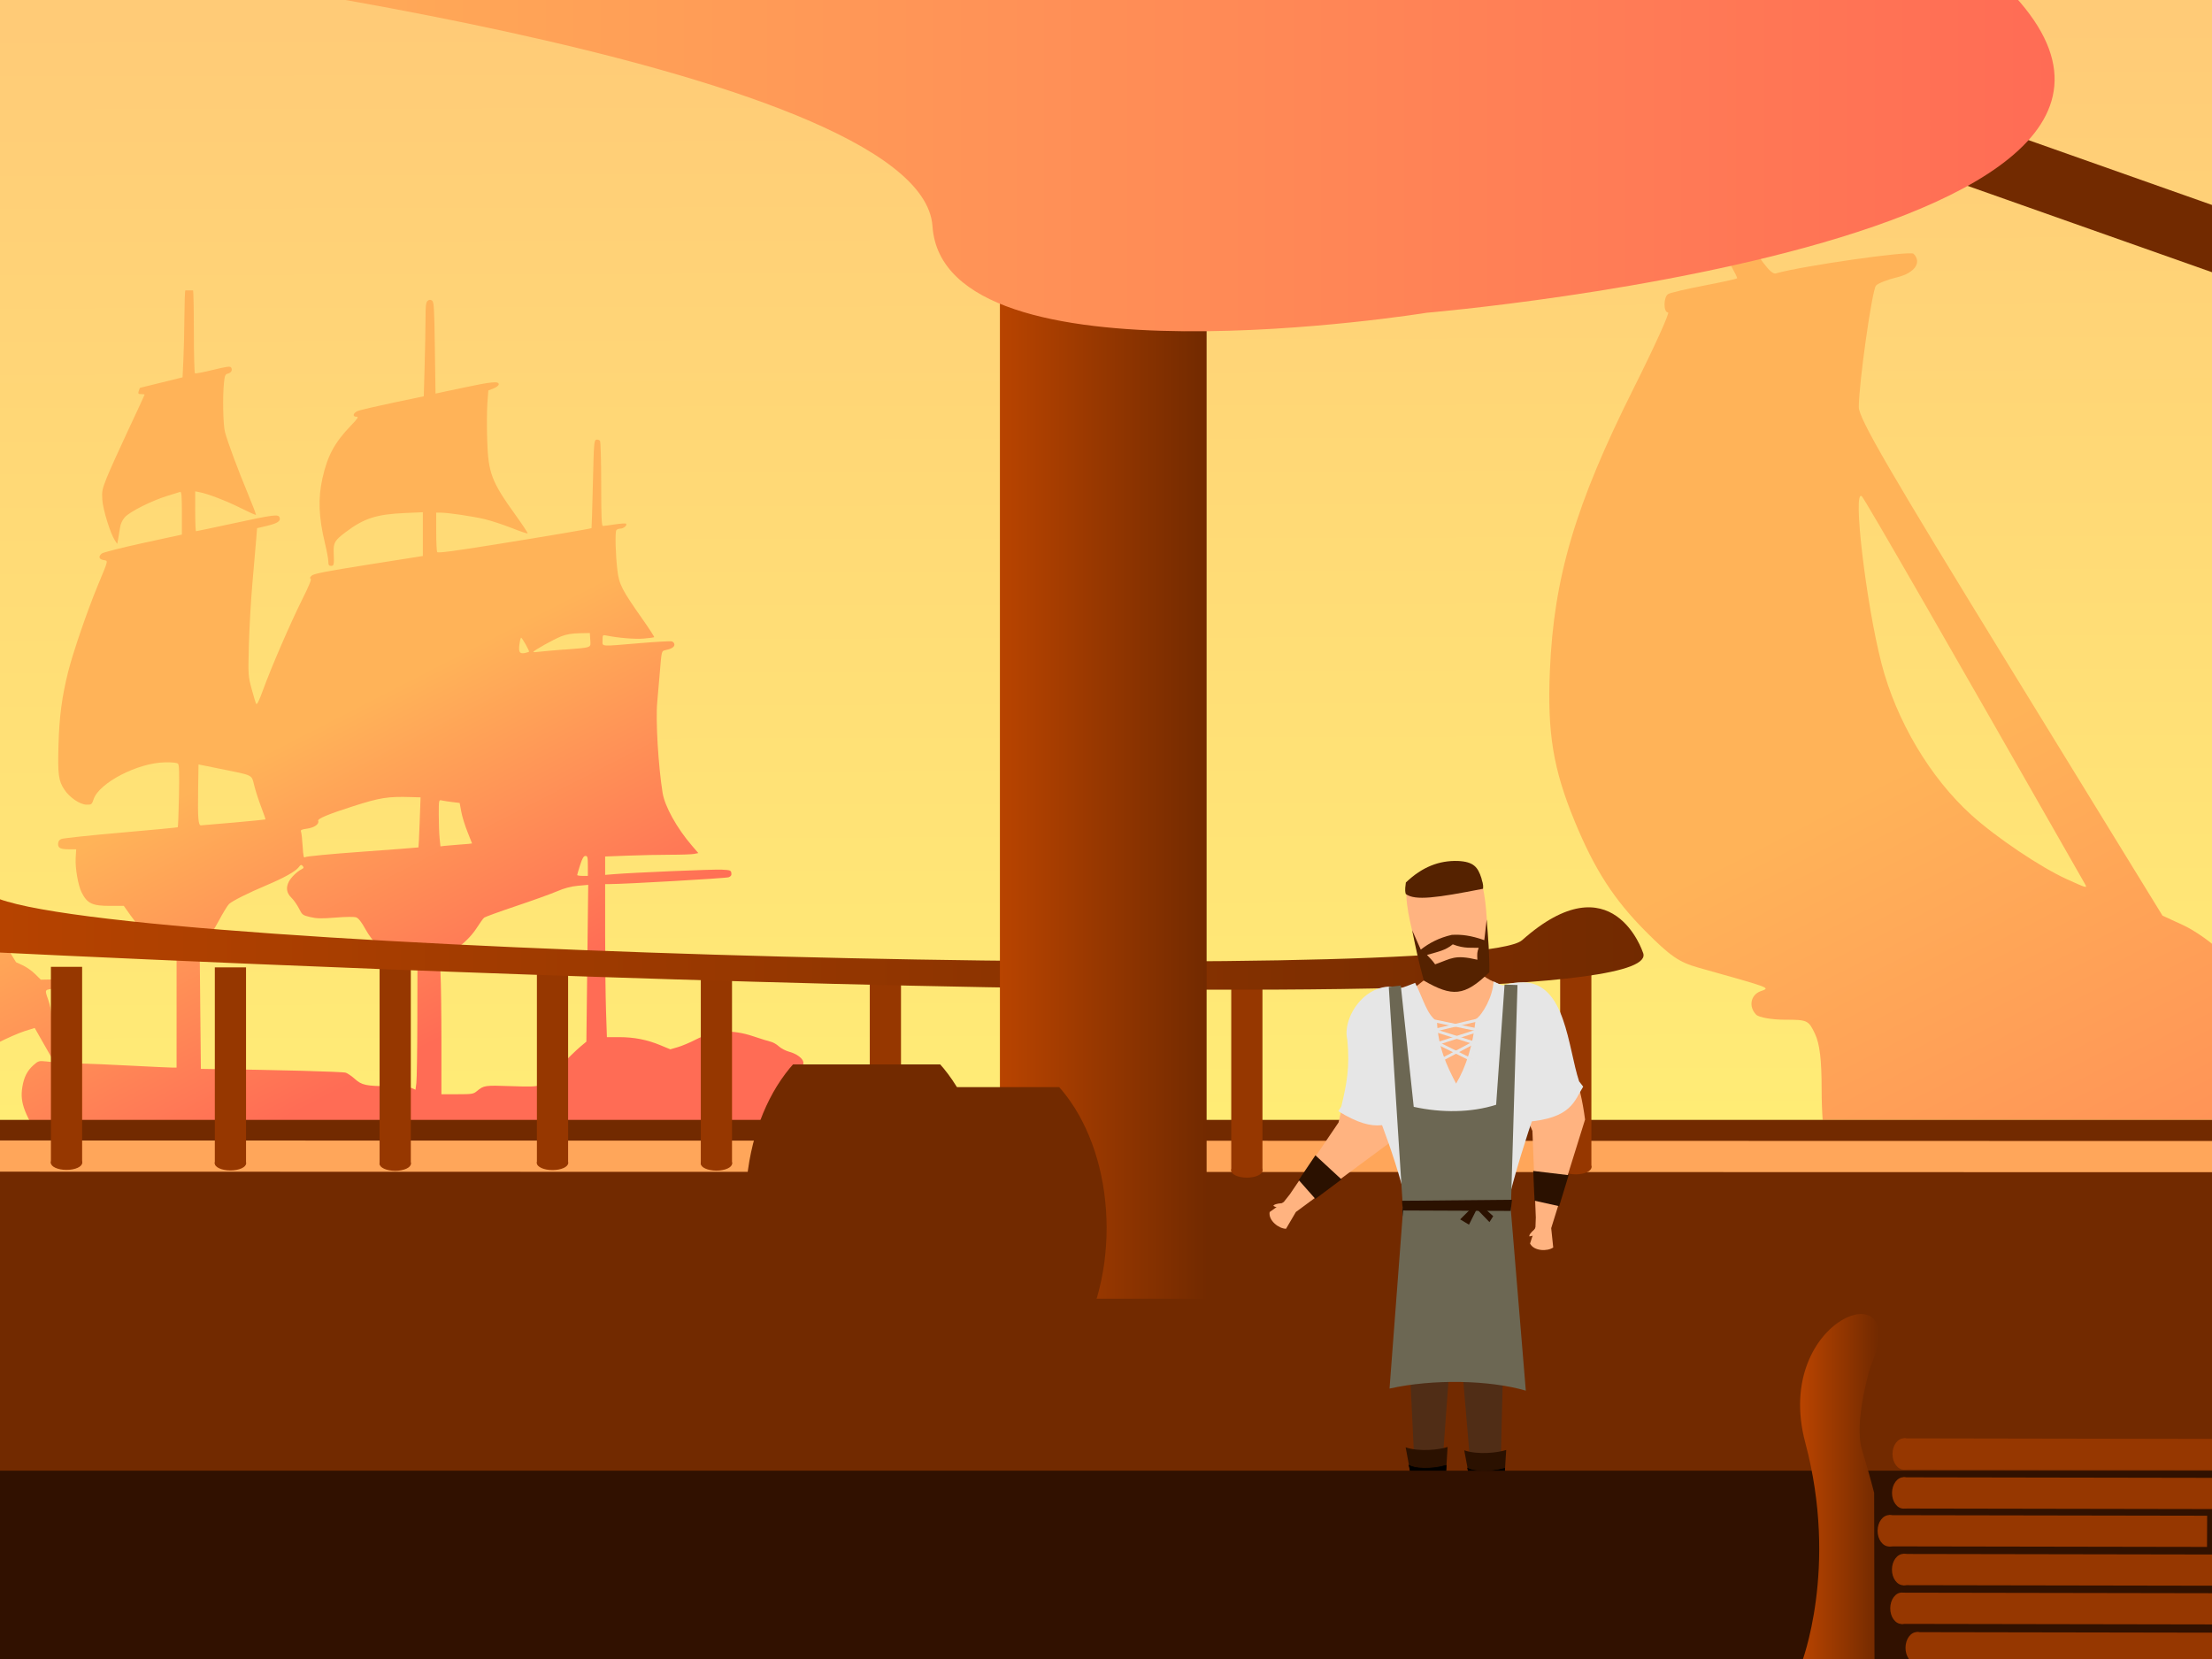 <?xml version="1.0" encoding="UTF-8" standalone="no"?>
<!-- Created with Inkscape (http://www.inkscape.org/) -->

<svg
   xmlns:dc="http://purl.org/dc/elements/1.1/"
   xmlns:cc="http://creativecommons.org/ns#"
   xmlns:rdf="http://www.w3.org/1999/02/22-rdf-syntax-ns#"
   xmlns:svg="http://www.w3.org/2000/svg"
   xmlns="http://www.w3.org/2000/svg"
   xmlns:xlink="http://www.w3.org/1999/xlink"
   xmlns:sodipodi="http://sodipodi.sourceforge.net/DTD/sodipodi-0.dtd"
   xmlns:inkscape="http://www.inkscape.org/namespaces/inkscape"
   width="400"
   height="300"
   viewBox="0 0 105.833 79.375"
   version="1.1"
   id="svg8"
   inkscape:version="0.92.4 (5da689c313, 2019-01-14)"
   sodipodi:docname="Statek.svg">
  <rect x="0" y="0" width="105.833" height="79.375" fill="#808080" stroke="none"/>
  <defs
     id="defs2">
    <linearGradient
       inkscape:collect="always"
       id="linearGradient7276">
      <stop
         style="stop-color:#b94400;stop-opacity:1"
         offset="0"
         id="stop7272" />
      <stop
         style="stop-color:#722a00;stop-opacity:1"
         offset="1"
         id="stop7274" />
    </linearGradient>
    <linearGradient
       inkscape:collect="always"
       id="linearGradient1143-2-4">
      <stop
         style="stop-color:#ffb358;stop-opacity:1"
         offset="0"
         id="stop1139" />
      <stop
         style="stop-color:#ff6c55;stop-opacity:1"
         offset="1"
         id="stop1141" />
    </linearGradient>
    <linearGradient
       id="Ship"
       inkscape:collect="always">
      <stop
         id="stop1048"
         offset="0"
         style="stop-color:#fff675;stop-opacity:1" />
      <stop
         id="stop1050"
         offset="1"
         style="stop-color:#ffcb77;stop-opacity:1" />
    </linearGradient>
    <clipPath
       clipPathUnits="userSpaceOnUse"
       id="clipPath4045">
      <path
         style="fill:none;stroke:#000000;stroke-width:0.265px;stroke-linecap:butt;stroke-linejoin:miter;stroke-opacity:1"
         d="M 87.197,57.598 C 88.696,71.31 86.336,84.021 68.798,92.797 L 14.4,175.728 -18.399,142.395 27.466,50.665 Z"
         id="path4047"
         sodipodi:nodetypes="cccccc"
         inkscape:connector-curvature="0" />
    </clipPath>
    <linearGradient
       inkscape:collect="always"
       xlink:href="#Ship"
       id="linearGradient5982"
       x1="518.368"
       y1="1243.085"
       x2="515.56"
       y2="24.046"
       gradientUnits="userSpaceOnUse"
       gradientTransform="matrix(0.056,0,0,0.056,-0.074,1349.232)" />
    <linearGradient
       inkscape:collect="always"
       xlink:href="#linearGradient1143-2-4"
       id="linearGradient1080"
       x1="1057.318"
       y1="639.77"
       x2="1063.466"
       y2="509.877"
       gradientUnits="userSpaceOnUse"
       gradientTransform="matrix(0.056,0,0,0.056,74.957,1353.685)" />
    <clipPath
       clipPathUnits="userSpaceOnUse"
       id="clipPath4045-8">
      <path
         style="fill:none;stroke:#000000;stroke-width:0.265px;stroke-linecap:butt;stroke-linejoin:miter;stroke-opacity:1"
         d="M 87.197,57.598 C 88.696,71.31 86.336,84.021 68.798,92.797 L 14.4,175.728 -18.399,142.395 27.466,50.665 Z"
         id="path4047-3"
         sodipodi:nodetypes="cccccc"
         inkscape:connector-curvature="0" />
    </clipPath>
    <clipPath
       clipPathUnits="userSpaceOnUse"
       id="clipPath1307">
      <rect
         style="opacity:1;fill:#ac9393;fill-opacity:1;fill-rule:nonzero;stroke:none;stroke-width:0.8;stroke-linecap:round;stroke-linejoin:miter;stroke-miterlimit:4;stroke-dasharray:none;stroke-opacity:1"
         id="rect1309"
         width="42.273"
         height="17.033"
         x="47.975"
         y="1408.777" />
    </clipPath>
    <clipPath
       clipPathUnits="userSpaceOnUse"
       id="clipPath1313">
      <rect
         style="opacity:1;fill:#ac9393;fill-opacity:1;fill-rule:nonzero;stroke:none;stroke-width:0.8;stroke-linecap:round;stroke-linejoin:miter;stroke-miterlimit:4;stroke-dasharray:none;stroke-opacity:1"
         id="rect1315"
         width="34.344"
         height="15.234"
         x="-3.074"
         y="1410.709" />
    </clipPath>
    <linearGradient
       inkscape:collect="always"
       xlink:href="#linearGradient1143-2-4"
       id="linearGradient2302"
       x1="114.108"
       y1="1381.899"
       x2="149.843"
       y2="1381.899"
       gradientUnits="userSpaceOnUse"
       gradientTransform="translate(1.233,7.45)" />
    <clipPath
       clipPathUnits="userSpaceOnUse"
       id="clipPath1307-4">
      <rect
         style="opacity:1;fill:#ac9393;fill-opacity:1;fill-rule:nonzero;stroke:none;stroke-width:0.8;stroke-linecap:round;stroke-linejoin:miter;stroke-miterlimit:4;stroke-dasharray:none;stroke-opacity:1"
         id="rect1309-9"
         width="42.273"
         height="17.033"
         x="47.975"
         y="1408.777" />
    </clipPath>
    <clipPath
       clipPathUnits="userSpaceOnUse"
       id="clipPath1313-8">
      <rect
         style="opacity:1;fill:#ac9393;fill-opacity:1;fill-rule:nonzero;stroke:none;stroke-width:0.8;stroke-linecap:round;stroke-linejoin:miter;stroke-miterlimit:4;stroke-dasharray:none;stroke-opacity:1"
         id="rect1315-0"
         width="34.344"
         height="15.234"
         x="-3.074"
         y="1410.709" />
    </clipPath>
    <clipPath
       clipPathUnits="userSpaceOnUse"
       id="clipPath1313-6">
      <rect
         style="opacity:1;fill:#ac9393;fill-opacity:1;fill-rule:nonzero;stroke:none;stroke-width:0.8;stroke-linecap:round;stroke-linejoin:miter;stroke-miterlimit:4;stroke-dasharray:none;stroke-opacity:1"
         id="rect1315-9"
         width="34.344"
         height="15.234"
         x="-3.074"
         y="1410.709" />
    </clipPath>
    <clipPath
       clipPathUnits="userSpaceOnUse"
       id="clipPath5233">
      <rect
         style="opacity:1;fill:none;fill-opacity:1;fill-rule:nonzero;stroke:none;stroke-width:1.511;stroke-linecap:round;stroke-linejoin:miter;stroke-miterlimit:4;stroke-dasharray:none;stroke-opacity:1"
         id="rect5235"
         width="53.25"
         height="45.689"
         x="3554.513"
         y="3300.573"
         transform="matrix(0.939,0.345,-0.999,0.048,0,0)" />
    </clipPath>
    <clipPath
       clipPathUnits="userSpaceOnUse"
       id="clipPath5267">
      <rect
         style="opacity:1;fill:#722a00;fill-opacity:1;fill-rule:nonzero;stroke:#722a00;stroke-width:0.8;stroke-linecap:round;stroke-linejoin:miter;stroke-miterlimit:4;stroke-dasharray:none;stroke-opacity:1"
         id="rect5269"
         width="37.485"
         height="22.785"
         x="118.066"
         y="1397.145" />
    </clipPath>
    <clipPath
       clipPathUnits="userSpaceOnUse"
       id="clipPath5267-8">
      <rect
         style="opacity:1;fill:#722a00;fill-opacity:1;fill-rule:nonzero;stroke:#722a00;stroke-width:0.8;stroke-linecap:round;stroke-linejoin:miter;stroke-miterlimit:4;stroke-dasharray:none;stroke-opacity:1"
         id="rect5269-7"
         width="37.485"
         height="22.785"
         x="118.066"
         y="1397.145" />
    </clipPath>
    <clipPath
       clipPathUnits="userSpaceOnUse"
       id="clipPath5389">
      <ellipse
         style="display:inline;opacity:1;fill:#722a00;fill-opacity:1;fill-rule:nonzero;stroke:none;stroke-width:0.8;stroke-linecap:round;stroke-linejoin:miter;stroke-miterlimit:4;stroke-dasharray:none;stroke-opacity:1"
         id="ellipse5391"
         cx="136.541"
         cy="1408.471"
         rx="13.798"
         ry="14.266"
         clip-path="url(#clipPath5267-8)"
         transform="matrix(0.696,0,0,0.987,45.773,18.001)" />
    </clipPath>
    <clipPath
       clipPathUnits="userSpaceOnUse"
       id="clipPath5389-0">
      <ellipse
         style="display:inline;opacity:1;fill:#722a00;fill-opacity:1;fill-rule:nonzero;stroke:none;stroke-width:0.8;stroke-linecap:round;stroke-linejoin:miter;stroke-miterlimit:4;stroke-dasharray:none;stroke-opacity:1"
         id="ellipse5391-6"
         cx="136.541"
         cy="1408.471"
         rx="13.798"
         ry="14.266"
         clip-path="url(#clipPath5267-8)"
         transform="matrix(0.696,0,0,0.987,45.773,18.001)" />
    </clipPath>
    <clipPath
       clipPathUnits="userSpaceOnUse"
       id="clipPath5267-4">
      <rect
         style="opacity:1;fill:#722a00;fill-opacity:1;fill-rule:nonzero;stroke:#722a00;stroke-width:0.8;stroke-linecap:round;stroke-linejoin:miter;stroke-miterlimit:4;stroke-dasharray:none;stroke-opacity:1"
         id="rect5269-0"
         width="37.485"
         height="22.785"
         x="118.066"
         y="1397.145" />
    </clipPath>
    <clipPath
       clipPathUnits="userSpaceOnUse"
       id="clipPath6156">
      <rect
         style="opacity:1;fill:#ffc486;fill-opacity:1;fill-rule:nonzero;stroke:#ffc486;stroke-width:1.92;stroke-linecap:round;stroke-linejoin:miter;stroke-miterlimit:4;stroke-dasharray:none;stroke-opacity:1"
         id="rect6158"
         width="592.598"
         height="444.594"
         x="-326.316"
         y="618.13" />
    </clipPath>
    <linearGradient
       inkscape:collect="always"
       xlink:href="#linearGradient1143-2-4"
       id="linearGradient7226"
       x1="255.959"
       y1="1369.236"
       x2="286.27"
       y2="1428.302"
       gradientUnits="userSpaceOnUse"
       gradientTransform="matrix(0.241,0,0,0.241,-43.458,1052.565)" />
    <linearGradient
       inkscape:collect="always"
       xlink:href="#linearGradient1143-2-4"
       id="linearGradient7226-7"
       x1="255.959"
       y1="1369.236"
       x2="286.27"
       y2="1428.302"
       gradientUnits="userSpaceOnUse"
       gradientTransform="matrix(0.748,0,0,0.748,-33.958,327.819)" />
    <clipPath
       clipPathUnits="userSpaceOnUse"
       id="clipPath7258">
      <rect
         style="opacity:1;fill:#ffb358;fill-opacity:0;fill-rule:nonzero;stroke:none;stroke-width:0.077;stroke-linecap:round;stroke-linejoin:miter;stroke-miterlimit:4;stroke-dasharray:none;stroke-opacity:1"
         id="rect7260"
         width="40.892"
         height="47.973"
         x="-0.134"
         y="1363.269" />
    </clipPath>
    <clipPath
       clipPathUnits="userSpaceOnUse"
       id="clipPath7268">
      <rect
         style="opacity:1;fill:#ffb358;fill-opacity:0;fill-rule:nonzero;stroke:none;stroke-width:0.077;stroke-linecap:round;stroke-linejoin:miter;stroke-miterlimit:4;stroke-dasharray:none;stroke-opacity:1"
         id="rect7270"
         width="37.421"
         height="48.106"
         x="68.822"
         y="1354.85" />
    </clipPath>
    <linearGradient
       inkscape:collect="always"
       xlink:href="#linearGradient7276"
       id="linearGradient7278"
       x1="47.808"
       y1="1381.543"
       x2="57.764"
       y2="1381.543"
       gradientUnits="userSpaceOnUse" />
    <linearGradient
       inkscape:collect="always"
       xlink:href="#linearGradient7276"
       id="linearGradient7286"
       x1="-3.06"
       y1="47.532"
       x2="79.102"
       y2="47.532"
       gradientUnits="userSpaceOnUse"
       gradientTransform="translate(-0.337,1346.478)" />
    <linearGradient
       inkscape:collect="always"
       xlink:href="#linearGradient7276"
       id="linearGradient7294"
       x1="86.125"
       y1="71.273"
       x2="89.89"
       y2="71.273"
       gradientUnits="userSpaceOnUse" />
    <linearGradient
       inkscape:collect="always"
       xlink:href="#linearGradient1143-2-4"
       id="linearGradient7330"
       x1="4.276"
       y1="1352.391"
       x2="98.324"
       y2="1352.391"
       gradientUnits="userSpaceOnUse" />
    <clipPath
       clipPathUnits="userSpaceOnUse"
       id="clipPath7337">
      <rect
         style="opacity:1;fill:#ffc28e;fill-opacity:1;fill-rule:nonzero;stroke:none;stroke-width:0.077;stroke-linecap:round;stroke-linejoin:miter;stroke-miterlimit:4;stroke-dasharray:none;stroke-opacity:1"
         id="rect7339"
         width="106.588"
         height="20.508"
         x="-0.081"
         y="1349.309" />
    </clipPath>
  </defs>
  <sodipodi:namedview
     id="base"
     pagecolor="#ffffff"
     bordercolor="#666666"
     borderopacity="1.0"
     inkscape:pageopacity="0.0"
     inkscape:pageshadow="2"
     inkscape:zoom="2.8"
     inkscape:cx="51.816704"
     inkscape:cy="100.52818"
     inkscape:document-units="mm"
     inkscape:current-layer="layer6"
     showgrid="false"
     units="px"
     showguides="true"
     inkscape:window-width="1920"
     inkscape:window-height="1017"
     inkscape:window-x="-8"
     inkscape:window-y="-8"
     inkscape:window-maximized="1"
     width="400px"
     inkscape:lockguides="true" />
  <g
     inkscape:groupmode="layer"
     id="layer6"
     inkscape:label="Background"
     style="display:inline"
     transform="translate(0,-1349.375)">
    <rect
       style="fill:url(#linearGradient5982);fill-opacity:1;fill-rule:nonzero;stroke:#00ff00;stroke-width:0.015;stroke-opacity:1"
       id="rect4866"
       width="106.3"
       height="56.611"
       x="-0.081"
       y="1349.309" />
    <path
       style="display:inline;fill:url(#linearGradient7226-7);fill-opacity:1;stroke-width:0.198"
       d="m 206.192,1444.873 c -0.435,-0.087 -6.179,-0.214 -12.764,-0.286 -24.097,-0.261 -60.345,-0.84 -64.614,-1.031 l -2.771,-0.124 -0.809,-1.114 c -0.445,-0.613 -3.131,-4.275 -5.969,-8.139 l -5.16,-7.025 -1.283,-0.631 c -1.475,-0.725 -2.048,-1.393 -4.794,-5.59 -3.342,-5.106 -4.009,-6.796 -3.626,-9.189 0.236,-1.474 0.74,-2.462 1.677,-3.285 0.705,-0.62 0.792,-0.644 1.905,-0.527 l 1.166,0.124 -0.593,-1.037 c -0.326,-0.571 -0.98,-1.718 -1.454,-2.55 l -0.861,-1.512 -1.519,0.479 c -0.835,0.264 -2.627,1.048 -3.982,1.743 -2.862,1.47 -5.005,2.287 -5.997,2.287 -0.838,0 -1.668,-0.769 -2.465,-2.285 -0.285,-0.541 -0.74,-1.103 -1.012,-1.248 -0.439,-0.236 -0.619,-0.205 -1.62,0.267 -1.304,0.617 -2.009,0.551 -2.3,-0.217 -0.105,-0.277 -0.191,-1.396 -0.191,-2.488 0,-1.417 -0.091,-2.178 -0.319,-2.659 -0.308,-0.649 -0.359,-0.673 -1.445,-0.673 -0.619,0 -1.232,-0.109 -1.363,-0.236 -0.379,-0.379 -0.275,-0.949 0.205,-1.127 0.468,-0.174 0.617,-0.118 -3.005,-1.137 -0.893,-0.252 -1.32,-0.547 -2.489,-1.722 -1.53,-1.537 -2.447,-2.961 -3.401,-5.277 -1.027,-2.495 -1.311,-4.218 -1.185,-7.197 0.189,-4.479 1.218,-7.947 4.017,-13.533 0.995,-1.987 1.732,-3.611 1.637,-3.611 -0.228,0 -0.223,-0.737 0.006,-0.879 0.098,-0.062 0.868,-0.242 1.711,-0.404 0.843,-0.162 1.559,-0.319 1.59,-0.351 0.032,-0.03 -0.515,-1.035 -1.214,-2.231 -1.374,-2.348 -1.568,-3.064 -0.831,-3.063 0.359,6e-4 0.75,0.502 2.009,2.576 1.141,1.879 1.65,2.552 1.88,2.486 1.281,-0.364 6.437,-1.099 6.595,-0.941 0.411,0.41 0.054,0.923 -0.783,1.125 -0.458,0.109 -0.913,0.289 -1.012,0.395 -0.191,0.208 -0.825,4.686 -0.824,5.819 4.19e-4,0.542 1.438,3.017 7.265,12.502 l 7.264,11.826 0.997,0.46 c 0.549,0.252 1.377,0.837 1.841,1.297 l 0.843,0.838 1.596,-0.03 c 1.202,-0.03 1.641,0.037 1.776,0.252 0.41,0.648 0.002,1.017 -1.227,1.118 -1.635,0.134 -1.595,0.074 -1.044,1.648 0.271,0.776 0.474,1.738 0.451,2.137 -0.042,0.724 0.219,1.213 3.377,6.316 0.64,1.035 0.647,1.039 1.665,1.042 0.562,0 3.56,0.134 6.662,0.292 3.102,0.162 5.929,0.292 6.283,0.292 h 0.643 v -8.792 -8.792 l -1.048,-0.305 c -1.217,-0.354 -3.114,-1.542 -4.07,-2.55 -0.366,-0.386 -1.129,-1.355 -1.695,-2.153 l -1.03,-1.452 h -2.065 c -2.63,0 -3.376,-0.355 -4.212,-2.006 -0.511,-1.01 -0.965,-3.614 -0.884,-5.069 l 0.075,-1.336 h -0.897 c -1.424,0 -1.788,-0.162 -1.788,-0.78 0,-0.375 0.143,-0.604 0.471,-0.753 0.259,-0.115 4.244,-0.543 8.856,-0.944 4.612,-0.402 8.422,-0.764 8.467,-0.806 0.045,-0.041 0.124,-2.131 0.176,-4.642 0.07,-3.377 0.033,-4.626 -0.142,-4.8 -0.151,-0.152 -0.857,-0.224 -1.967,-0.202 -4.012,0.071 -9.752,3.04 -10.572,5.468 -0.27,0.8 -0.314,0.834 -1.079,0.819 -0.973,-0.032 -2.503,-1.064 -3.282,-2.242 -0.869,-1.313 -0.99,-2.233 -0.871,-6.611 0.115,-4.22 0.507,-7.192 1.443,-10.922 0.712,-2.839 2.817,-8.981 4.342,-12.665 1.705,-4.121 1.626,-3.781 0.904,-3.925 -0.682,-0.137 -0.784,-0.512 -0.263,-0.967 0.195,-0.168 2.88,-0.854 6.135,-1.562 l 5.788,-1.259 v -3.212 c 0,-2.479 -0.057,-3.194 -0.247,-3.134 -0.136,0.041 -1.004,0.311 -1.93,0.597 -2.35,0.724 -5.589,2.355 -6.309,3.175 -0.398,0.454 -0.634,0.981 -0.724,1.621 -0.074,0.521 -0.196,1.26 -0.271,1.641 l -0.137,0.693 -0.347,-0.526 c -0.667,-1.012 -1.768,-4.568 -1.863,-6.019 -0.083,-1.27 -0.022,-1.574 0.65,-3.265 0.408,-1.026 1.844,-4.213 3.19,-7.084 1.346,-2.87 2.448,-5.252 2.448,-5.293 0,-0.041 -0.229,-0.074 -0.508,-0.074 -0.435,0 -0.489,-0.065 -0.371,-0.445 0.075,-0.245 0.148,-0.455 0.162,-0.466 0.013,-0.03 1.45,-0.372 3.191,-0.802 l 3.166,-0.781 0.125,-2.661 c 0.069,-1.464 0.135,-4.324 0.149,-6.356 0.013,-2.031 0.077,-3.835 0.144,-4.007 0.156,-0.406 0.989,-0.406 1.145,0 0.066,0.171 0.12,3.017 0.12,6.321 0,3.304 0.074,6.053 0.164,6.109 0.09,0.055 1.3,-0.177 2.689,-0.515 2.037,-0.498 2.557,-0.566 2.688,-0.355 0.236,0.382 0.022,0.78 -0.489,0.908 -0.382,0.096 -0.464,0.283 -0.572,1.313 -0.219,2.1 -0.136,6.33 0.144,7.377 0.408,1.522 1.925,5.607 3.375,9.087 0.72,1.729 1.272,3.18 1.228,3.225 -0.045,0.047 -1.048,-0.404 -2.23,-0.997 -2.118,-1.062 -4.898,-2.135 -6.155,-2.376 l -0.643,-0.124 v 2.963 c 0,1.63 0.056,2.964 0.125,2.964 0.069,0 2.602,-0.534 5.63,-1.187 5.962,-1.286 6.601,-1.366 6.797,-0.856 0.202,0.527 -0.334,0.878 -1.898,1.246 l -1.453,0.341 -0.135,1.663 c -0.074,0.915 -0.323,3.801 -0.553,6.413 -0.23,2.612 -0.471,6.798 -0.534,9.301 -0.114,4.471 -0.107,4.586 0.405,6.499 0.286,1.071 0.593,2.078 0.683,2.237 0.111,0.199 0.428,-0.441 1.012,-2.046 1.237,-3.4 4.112,-10.044 5.831,-13.476 1.009,-2.014 1.414,-3.012 1.251,-3.08 -0.165,-0.068 -0.111,-0.214 0.172,-0.466 0.323,-0.286 2.177,-0.644 8.46,-1.637 l 8.047,-1.272 v -3.253 -3.254 l -2.721,0.122 c -4.166,0.186 -6.022,0.784 -8.721,2.812 -1.676,1.259 -1.869,1.592 -1.808,3.109 0.072,1.786 0.041,1.933 -0.405,1.933 -0.315,0 -0.396,-0.134 -0.396,-0.643 -1.2e-4,-0.354 -0.222,-1.56 -0.494,-2.68 -0.949,-3.917 -1.055,-6.696 -0.372,-9.735 0.746,-3.319 1.799,-5.266 4.201,-7.771 1.062,-1.107 1.208,-1.335 0.853,-1.335 -0.66,0 -0.516,-0.579 0.215,-0.87 0.354,-0.14 2.7,-0.688 5.214,-1.216 l 4.571,-0.96 0.129,-4.563 c 0.071,-2.509 0.129,-5.643 0.13,-6.963 3.8e-4,-1.948 0.059,-2.449 0.314,-2.66 0.227,-0.19 0.404,-0.205 0.643,-0.053 0.294,0.187 0.34,0.945 0.429,7.023 l 0.099,6.815 3.958,-0.844 c 4.365,-0.93 5.442,-1.037 5.442,-0.544 0,0.18 -0.329,0.443 -0.775,0.617 l -0.775,0.304 -0.144,1.906 c -0.079,1.048 -0.092,3.509 -0.028,5.468 0.16,4.917 0.631,6.163 4.217,11.146 1.043,1.45 1.853,2.679 1.8,2.732 -0.053,0.053 -1.121,-0.308 -2.374,-0.804 -1.253,-0.495 -3.054,-1.085 -4.002,-1.31 -1.786,-0.424 -5.453,-0.967 -6.578,-0.974 h -0.643 l 0.002,2.82 c 0.001,1.551 0.068,2.922 0.149,3.047 0.106,0.165 2.449,-0.143 8.556,-1.122 7.989,-1.282 14.296,-2.354 14.391,-2.447 0.025,-0.03 0.113,-2.976 0.198,-6.56 0.146,-6.156 0.175,-6.522 0.526,-6.589 0.205,-0.041 0.448,0.047 0.541,0.193 0.093,0.146 0.171,3.05 0.172,6.451 0.002,4.813 0.058,6.185 0.25,6.186 0.136,9e-4 0.937,-0.103 1.78,-0.233 0.843,-0.127 1.59,-0.177 1.661,-0.105 0.223,0.224 -0.354,0.731 -0.831,0.731 -0.252,0 -0.526,0.109 -0.609,0.242 -0.204,0.33 -0.12,3.589 0.151,5.892 0.255,2.165 0.64,2.916 3.777,7.384 0.979,1.395 1.742,2.575 1.694,2.622 -0.048,0.047 -0.747,0.143 -1.556,0.211 -1.277,0.109 -3.751,-0.094 -5.56,-0.457 -0.539,-0.109 -0.557,-0.087 -0.557,0.705 0,0.982 -0.512,0.942 5.492,0.434 2.422,-0.205 4.582,-0.326 4.799,-0.27 0.221,0.055 0.395,0.27 0.395,0.48 0,0.376 -0.439,0.642 -1.397,0.844 -0.503,0.109 -0.509,0.131 -0.757,3.131 -0.138,1.663 -0.317,3.736 -0.399,4.607 -0.248,2.651 0.158,9.492 0.799,13.457 0.326,2.017 2.116,5.241 4.355,7.842 l 0.958,1.113 -0.617,0.124 c -0.339,0.068 -1.919,0.124 -3.511,0.124 -1.592,3e-4 -4.43,0.06 -6.308,0.131 l -3.414,0.131 v 1.366 1.366 l 1.336,-0.109 c 2.834,-0.236 14.664,-0.731 15.98,-0.67 1.263,0.06 1.391,0.103 1.448,0.51 0.045,0.318 -0.07,0.495 -0.404,0.622 -0.399,0.152 -15.482,1.019 -17.619,1.013 h -0.742 v 7.489 c 0,4.118 0.059,9.239 0.13,11.379 l 0.13,3.891 h 1.836 c 2.206,0 4.152,0.383 6.125,1.204 l 1.463,0.609 1.121,-0.326 c 0.616,-0.177 1.799,-0.677 2.628,-1.107 2.731,-1.415 5.429,-1.571 8.612,-0.497 1.1,0.37 2.266,0.733 2.593,0.805 0.327,0.074 0.861,0.379 1.187,0.683 0.327,0.305 1.027,0.667 1.557,0.81 1.553,0.417 2.524,1.476 1.914,2.087 -0.306,0.308 -0.36,9.707 -0.057,10.01 0.306,0.308 0.341,3.78 0.043,4.336 -0.123,0.23 -0.505,0.43 -0.959,0.502 l -0.755,0.122 -0.635,2.305 c -0.349,1.268 -0.75,2.516 -0.891,2.773 -0.159,0.292 -1.407,1.091 -3.304,2.118 -1.676,0.906 -3.141,1.729 -3.255,1.827 -0.114,0.098 -0.542,2.5 -0.952,5.338 -0.41,2.838 -0.851,5.59 -0.981,6.116 -0.223,0.905 -0.273,0.957 -0.928,0.988 -0.381,0.032 -1.049,-0.037 -1.484,-0.124 z m -34.202,-32.533 c 1.022,-0.85 1.187,-0.874 5.012,-0.737 2.932,0.105 3.779,0.077 4.255,-0.146 0.327,-0.152 1.618,-1.32 2.87,-2.595 1.252,-1.275 2.694,-2.669 3.206,-3.097 l 0.93,-0.777 0.137,-11.656 0.137,-11.656 -1.515,0.137 c -1.06,0.097 -1.998,0.344 -3.124,0.826 -0.885,0.379 -3.622,1.365 -6.083,2.192 -2.461,0.827 -4.597,1.602 -4.747,1.723 -0.15,0.122 -0.626,0.778 -1.057,1.46 -0.982,1.555 -2.647,3.055 -4.289,3.865 l -1.265,0.624 0.126,2.482 c 0.07,1.365 0.127,5.933 0.127,10.15 l 7.4e-4,7.669 h 2.36 c 2.187,0 2.401,-0.035 2.919,-0.466 z m -8.86,-10.72 0.019,-8.514 -1.494,-0.236 c -0.822,-0.134 -1.891,-0.413 -2.375,-0.627 -1.327,-0.587 -2.863,-2.163 -3.86,-3.961 -0.602,-1.085 -1.038,-1.642 -1.381,-1.764 -0.304,-0.105 -1.516,-0.096 -3.068,0.031 -2.083,0.168 -2.79,0.152 -3.753,-0.074 -1.136,-0.27 -1.208,-0.324 -1.681,-1.272 -0.272,-0.545 -0.784,-1.273 -1.138,-1.617 -0.718,-0.699 -0.838,-1.491 -0.364,-2.398 0.32,-0.613 1.197,-1.469 1.849,-1.804 0.365,-0.186 0.401,-0.28 0.198,-0.507 -0.21,-0.233 -0.305,-0.202 -0.611,0.205 -0.453,0.602 -2.215,1.584 -4.783,2.664 -2.664,1.121 -5.056,2.319 -5.553,2.781 -0.224,0.208 -0.934,1.372 -1.576,2.583 -0.643,1.214 -1.533,2.57 -1.982,3.019 l -0.814,0.815 0.091,9.054 0.091,9.054 h 0.518 c 11.038,0.146 20.621,0.405 21.04,0.564 0.293,0.112 0.892,0.528 1.332,0.924 1.023,0.924 1.681,1.065 5.06,1.082 1.79,0.03 2.981,0.103 3.364,0.267 l 0.594,0.255 0.129,-1.006 c 0.071,-0.553 0.138,-4.837 0.149,-9.52 z M 99.761,1391.68 c -6.461,-11.34 -10.524,-18.399 -10.677,-18.553 -0.463,-0.466 0.194,5.128 0.94,8.007 0.707,2.728 2.323,5.449 4.298,7.236 1.183,1.071 3.305,2.498 4.561,3.068 0.958,0.434 0.994,0.445 0.878,0.242 z m 88.719,-12.814 c 0,-1.298 -0.045,-1.484 -0.357,-1.484 -0.267,0 -0.467,0.342 -0.792,1.35 -0.239,0.742 -0.435,1.41 -0.435,1.484 0,0.074 0.356,0.134 0.792,0.134 h 0.792 z m -33.501,-2.115 c 4.548,-0.327 8.29,-0.614 8.315,-0.638 0.025,-0.03 0.106,-1.708 0.18,-3.741 l 0.134,-3.697 -1.367,-0.041 c -3.495,-0.109 -4.641,0.071 -8.689,1.367 -3.712,1.189 -5.284,1.848 -5.163,2.163 0.184,0.48 -0.577,1.014 -1.656,1.162 -0.842,0.118 -1.002,0.199 -0.896,0.467 0.071,0.18 0.179,1.15 0.24,2.157 0.091,1.484 0.162,1.79 0.373,1.614 0.151,-0.124 3.741,-0.467 8.53,-0.81 z m 14.553,-1.064 c 0.952,-0.066 1.732,-0.14 1.732,-0.165 0,-0.03 -0.307,-0.804 -0.683,-1.735 -0.375,-0.931 -0.79,-2.276 -0.921,-2.988 l -0.239,-1.295 -1.107,-0.134 c -0.609,-0.074 -1.308,-0.18 -1.552,-0.239 -0.442,-0.105 -0.445,-0.09 -0.445,2.162 0,1.247 0.056,2.808 0.125,3.468 l 0.126,1.2 0.617,-0.078 c 0.339,-0.041 1.396,-0.131 2.348,-0.199 z m -33.692,-3.273 c 2.558,-0.23 4.674,-0.439 4.704,-0.466 0.028,-0.03 -0.25,-0.842 -0.62,-1.81 -0.37,-0.969 -0.838,-2.409 -1.038,-3.2 -0.427,-1.687 -0.022,-1.487 -5.123,-2.522 l -3.166,-0.642 -0.058,3.884 c -0.061,4.101 0.025,5.17 0.413,5.171 0.131,0 2.331,-0.186 4.889,-0.416 z M 179.735,1347.01 c 0.091,-0.09 -1.029,-2.077 -1.173,-2.08 -0.067,0 -0.184,0.456 -0.258,1.018 -0.152,1.149 0.051,1.437 0.876,1.242 0.272,-0.066 0.522,-0.146 0.556,-0.177 z m 5.183,-0.305 c 4.279,-0.337 3.988,-0.23 3.918,-1.442 l -0.059,-1.028 -1.583,0.03 c -1.093,0.032 -1.92,0.162 -2.672,0.459 -1.102,0.432 -4.156,2.136 -4.156,2.317 0,0.056 0.423,0.047 0.94,-0.03 0.517,-0.062 2.142,-0.208 3.612,-0.324 z"
       id="path7218-5"
       inkscape:connector-curvature="0"
       clip-path="url(#clipPath7268)" />
    <path
       style="fill:url(#linearGradient7226);fill-opacity:1;stroke-width:0.064"
       d="m 33.826,1412.048 c -0.14,-0.028 -1.989,-0.069 -4.108,-0.092 -7.755,-0.084 -19.42,-0.27 -20.793,-0.332 l -0.892,-0.04 -0.26,-0.358 c -0.143,-0.197 -1.008,-1.376 -1.921,-2.619 l -1.661,-2.261 -0.413,-0.203 c -0.475,-0.233 -0.659,-0.448 -1.543,-1.799 -1.075,-1.643 -1.29,-2.187 -1.167,-2.957 0.076,-0.474 0.238,-0.792 0.54,-1.057 0.227,-0.199 0.255,-0.207 0.613,-0.17 l 0.375,0.04 -0.191,-0.334 c -0.105,-0.184 -0.315,-0.553 -0.468,-0.821 l -0.277,-0.487 -0.489,0.154 c -0.269,0.085 -0.846,0.337 -1.282,0.561 -0.921,0.473 -1.611,0.736 -1.93,0.736 -0.27,0 -0.537,-0.247 -0.793,-0.735 -0.092,-0.174 -0.238,-0.355 -0.326,-0.402 -0.141,-0.076 -0.199,-0.066 -0.521,0.086 -0.42,0.199 -0.646,0.177 -0.74,-0.07 -0.034,-0.089 -0.061,-0.449 -0.061,-0.801 0,-0.456 -0.029,-0.701 -0.103,-0.856 -0.099,-0.209 -0.116,-0.216 -0.465,-0.216 -0.199,0 -0.397,-0.035 -0.439,-0.076 -0.122,-0.122 -0.089,-0.305 0.066,-0.362 0.151,-0.056 0.198,-0.038 -0.967,-0.366 -0.287,-0.081 -0.425,-0.176 -0.801,-0.554 -0.492,-0.495 -0.788,-0.953 -1.094,-1.698 -0.33,-0.803 -0.422,-1.357 -0.381,-2.316 0.061,-1.442 0.392,-2.557 1.293,-4.355 0.32,-0.639 0.557,-1.162 0.527,-1.162 -0.073,0 -0.072,-0.237 0.002,-0.283 0.032,-0.02 0.279,-0.078 0.551,-0.13 0.271,-0.052 0.502,-0.103 0.512,-0.113 0.01,-0.01 -0.166,-0.333 -0.391,-0.718 -0.442,-0.755 -0.505,-0.986 -0.267,-0.986 0.115,2e-4 0.241,0.162 0.647,0.829 0.367,0.605 0.531,0.821 0.605,0.8 0.412,-0.117 2.071,-0.354 2.122,-0.303 0.132,0.132 0.017,0.297 -0.252,0.362 -0.147,0.035 -0.294,0.093 -0.326,0.127 -0.061,0.067 -0.265,1.508 -0.265,1.873 1.339e-4,0.175 0.463,0.971 2.338,4.023 l 2.338,3.806 0.321,0.148 c 0.177,0.081 0.443,0.269 0.592,0.417 l 0.271,0.27 0.514,-0.01 c 0.387,-0.01 0.528,0.012 0.572,0.081 0.132,0.208 0.001,0.327 -0.395,0.36 -0.526,0.043 -0.513,0.024 -0.336,0.53 0.087,0.25 0.153,0.559 0.145,0.688 -0.013,0.233 0.071,0.39 1.087,2.033 0.206,0.333 0.208,0.334 0.536,0.336 0.181,0 1.146,0.043 2.144,0.094 0.998,0.052 1.908,0.094 2.022,0.094 h 0.207 v -2.829 -2.829 l -0.337,-0.098 c -0.392,-0.114 -1.002,-0.496 -1.31,-0.821 -0.118,-0.124 -0.363,-0.436 -0.546,-0.693 l -0.331,-0.467 H 5.259 c -0.847,0 -1.086,-0.114 -1.355,-0.646 -0.164,-0.325 -0.311,-1.163 -0.284,-1.631 l 0.024,-0.43 H 3.354 c -0.458,0 -0.575,-0.052 -0.575,-0.251 0,-0.121 0.046,-0.194 0.152,-0.242 0.083,-0.037 1.366,-0.175 2.85,-0.304 1.484,-0.129 2.71,-0.246 2.725,-0.259 0.014,-0.013 0.04,-0.686 0.056,-1.494 0.022,-1.087 0.011,-1.489 -0.046,-1.545 -0.049,-0.049 -0.276,-0.072 -0.633,-0.065 -1.291,0.023 -3.138,0.978 -3.402,1.76 -0.087,0.258 -0.101,0.268 -0.347,0.264 -0.313,-0.01 -0.805,-0.342 -1.056,-0.722 -0.28,-0.422 -0.319,-0.719 -0.28,-2.127 0.037,-1.358 0.163,-2.314 0.464,-3.515 0.229,-0.914 0.907,-2.89 1.397,-4.076 0.549,-1.326 0.523,-1.217 0.291,-1.263 -0.219,-0.044 -0.252,-0.165 -0.085,-0.311 0.063,-0.054 0.927,-0.275 1.974,-0.503 l 1.863,-0.405 v -1.034 c 0,-0.798 -0.018,-1.028 -0.08,-1.008 -0.044,0.013 -0.323,0.1 -0.621,0.192 -0.756,0.233 -1.799,0.758 -2.03,1.022 -0.128,0.146 -0.204,0.316 -0.233,0.522 -0.024,0.168 -0.063,0.405 -0.087,0.528 l -0.044,0.223 -0.112,-0.169 c -0.215,-0.326 -0.569,-1.47 -0.6,-1.937 -0.027,-0.408 -0.007,-0.507 0.209,-1.051 0.131,-0.33 0.593,-1.356 1.027,-2.28 0.433,-0.924 0.788,-1.69 0.788,-1.704 0,-0.013 -0.074,-0.024 -0.164,-0.024 -0.14,0 -0.157,-0.021 -0.119,-0.143 0.024,-0.079 0.048,-0.146 0.052,-0.15 0.004,-0.01 0.467,-0.12 1.027,-0.258 l 1.019,-0.252 0.04,-0.856 c 0.022,-0.471 0.044,-1.391 0.048,-2.045 0.004,-0.654 0.025,-1.234 0.046,-1.29 0.05,-0.131 0.318,-0.131 0.368,0 0.021,0.055 0.039,0.971 0.039,2.034 0,1.063 0.024,1.948 0.053,1.966 0.029,0.018 0.418,-0.057 0.865,-0.166 0.655,-0.16 0.823,-0.182 0.865,-0.114 0.076,0.123 0.007,0.251 -0.157,0.292 -0.123,0.031 -0.149,0.091 -0.184,0.423 -0.071,0.676 -0.044,2.037 0.047,2.374 0.131,0.49 0.62,1.804 1.086,2.924 0.232,0.556 0.409,1.023 0.395,1.038 -0.014,0.015 -0.337,-0.13 -0.718,-0.321 -0.682,-0.342 -1.576,-0.687 -1.981,-0.764 l -0.207,-0.04 v 0.954 c 0,0.525 0.018,0.954 0.04,0.954 0.022,0 0.837,-0.172 1.812,-0.382 1.919,-0.414 2.124,-0.44 2.187,-0.275 0.065,0.17 -0.108,0.283 -0.611,0.401 l -0.467,0.11 -0.043,0.535 c -0.024,0.294 -0.104,1.223 -0.178,2.064 -0.074,0.841 -0.151,2.188 -0.172,2.993 -0.037,1.439 -0.034,1.476 0.13,2.091 0.092,0.345 0.191,0.669 0.22,0.72 0.036,0.064 0.138,-0.142 0.326,-0.658 0.398,-1.094 1.323,-3.232 1.877,-4.337 0.325,-0.648 0.455,-0.969 0.403,-0.991 -0.053,-0.022 -0.036,-0.069 0.055,-0.15 0.104,-0.092 0.701,-0.207 2.723,-0.527 l 2.59,-0.409 v -1.047 -1.047 l -0.876,0.039 c -1.341,0.06 -1.938,0.252 -2.807,0.905 -0.539,0.405 -0.601,0.512 -0.582,1 0.023,0.575 0.013,0.622 -0.13,0.622 -0.101,0 -0.127,-0.043 -0.127,-0.207 -4.6e-5,-0.114 -0.072,-0.502 -0.159,-0.863 -0.305,-1.261 -0.34,-2.155 -0.12,-3.133 0.24,-1.068 0.579,-1.695 1.352,-2.501 0.342,-0.356 0.389,-0.43 0.275,-0.43 -0.212,0 -0.166,-0.186 0.069,-0.28 0.114,-0.045 0.869,-0.221 1.678,-0.391 l 1.471,-0.309 0.042,-1.468 c 0.023,-0.808 0.042,-1.816 0.042,-2.241 1.28e-4,-0.627 0.019,-0.788 0.101,-0.856 0.073,-0.061 0.13,-0.066 0.207,-0.017 0.095,0.06 0.11,0.304 0.138,2.26 l 0.032,2.193 1.274,-0.271 c 1.405,-0.299 1.751,-0.334 1.751,-0.175 0,0.058 -0.106,0.142 -0.249,0.199 l -0.249,0.098 -0.046,0.613 c -0.025,0.337 -0.029,1.129 -0.009,1.76 0.051,1.582 0.203,1.983 1.357,3.587 0.336,0.467 0.596,0.862 0.579,0.879 -0.017,0.017 -0.361,-0.099 -0.764,-0.259 -0.403,-0.159 -0.983,-0.349 -1.288,-0.422 -0.575,-0.137 -1.755,-0.311 -2.117,-0.313 h -0.207 l 9.56e-4,0.907 c 4.82e-4,0.499 0.022,0.94 0.048,0.981 0.034,0.053 0.788,-0.046 2.753,-0.361 2.571,-0.412 4.601,-0.757 4.631,-0.787 0.008,-0.01 0.036,-0.958 0.064,-2.111 0.047,-1.981 0.056,-2.099 0.169,-2.12 0.066,-0.013 0.144,0.015 0.174,0.062 0.03,0.047 0.055,0.982 0.055,2.076 7.23e-4,1.549 0.019,1.99 0.081,1.991 0.044,3e-4 0.302,-0.033 0.573,-0.075 0.271,-0.041 0.512,-0.057 0.534,-0.034 0.072,0.072 -0.114,0.235 -0.268,0.235 -0.081,0 -0.169,0.035 -0.196,0.078 -0.066,0.106 -0.039,1.155 0.049,1.896 0.082,0.697 0.206,0.939 1.216,2.376 0.315,0.449 0.561,0.829 0.545,0.844 -0.015,0.015 -0.241,0.046 -0.501,0.068 -0.411,0.035 -1.207,-0.03 -1.789,-0.147 -0.174,-0.035 -0.179,-0.028 -0.179,0.227 0,0.316 -0.165,0.303 1.767,0.14 0.779,-0.066 1.474,-0.105 1.544,-0.087 0.071,0.018 0.127,0.087 0.127,0.154 0,0.121 -0.141,0.206 -0.45,0.272 -0.162,0.035 -0.164,0.042 -0.244,1.008 -0.044,0.535 -0.102,1.202 -0.128,1.482 -0.08,0.853 0.051,3.054 0.257,4.331 0.105,0.649 0.681,1.687 1.401,2.524 l 0.308,0.358 -0.199,0.04 c -0.109,0.022 -0.618,0.04 -1.13,0.04 -0.512,10e-5 -1.426,0.019 -2.03,0.042 l -1.099,0.042 v 0.44 0.44 l 0.43,-0.035 c 0.912,-0.076 4.719,-0.235 5.143,-0.216 0.406,0.019 0.448,0.033 0.466,0.164 0.015,0.102 -0.022,0.159 -0.13,0.2 -0.128,0.049 -4.982,0.328 -5.67,0.326 h -0.239 v 2.41 c 0,1.325 0.019,2.973 0.042,3.662 l 0.042,1.252 h 0.591 c 0.71,0 1.336,0.123 1.971,0.387 l 0.471,0.196 0.361,-0.105 c 0.198,-0.057 0.579,-0.218 0.846,-0.356 0.879,-0.455 1.747,-0.505 2.771,-0.16 0.354,0.119 0.729,0.236 0.834,0.259 0.105,0.024 0.277,0.122 0.382,0.22 0.105,0.098 0.331,0.215 0.501,0.261 0.5,0.134 0.812,0.475 0.616,0.672 -0.099,0.099 -0.116,3.124 -0.018,3.221 0.099,0.099 0.11,1.216 0.014,1.395 -0.039,0.074 -0.163,0.138 -0.309,0.162 l -0.243,0.039 -0.204,0.742 c -0.112,0.408 -0.241,0.81 -0.287,0.892 -0.051,0.094 -0.453,0.351 -1.063,0.681 -0.539,0.292 -1.011,0.556 -1.047,0.588 -0.037,0.032 -0.174,0.804 -0.306,1.718 -0.132,0.913 -0.274,1.799 -0.316,1.968 -0.072,0.291 -0.088,0.308 -0.299,0.318 -0.123,0.01 -0.338,-0.012 -0.478,-0.04 z m -11.007,-10.47 c 0.329,-0.274 0.382,-0.281 1.613,-0.237 0.943,0.034 1.216,0.025 1.369,-0.047 0.105,-0.049 0.521,-0.425 0.923,-0.835 0.403,-0.41 0.867,-0.859 1.032,-0.997 l 0.299,-0.25 0.044,-3.751 0.044,-3.751 -0.488,0.044 c -0.341,0.031 -0.643,0.111 -1.005,0.266 -0.285,0.122 -1.166,0.439 -1.958,0.705 -0.792,0.266 -1.479,0.516 -1.528,0.555 -0.048,0.039 -0.201,0.25 -0.34,0.47 -0.316,0.5 -0.852,0.983 -1.38,1.244 l -0.407,0.201 0.041,0.799 c 0.022,0.439 0.041,1.909 0.041,3.267 l 2.41e-4,2.468 h 0.759 c 0.704,0 0.773,-0.011 0.939,-0.15 z m -2.851,-3.45 0.006,-2.74 -0.481,-0.076 c -0.265,-0.043 -0.608,-0.133 -0.764,-0.202 -0.427,-0.189 -0.921,-0.696 -1.242,-1.275 -0.194,-0.349 -0.334,-0.528 -0.445,-0.568 -0.098,-0.034 -0.488,-0.031 -0.987,0.01 -0.67,0.054 -0.898,0.049 -1.208,-0.024 -0.366,-0.087 -0.389,-0.104 -0.541,-0.409 -0.088,-0.175 -0.252,-0.41 -0.366,-0.52 -0.231,-0.225 -0.27,-0.48 -0.117,-0.772 0.103,-0.197 0.385,-0.473 0.595,-0.581 0.118,-0.06 0.129,-0.09 0.064,-0.163 -0.067,-0.075 -0.098,-0.065 -0.196,0.066 -0.146,0.194 -0.713,0.51 -1.539,0.857 -0.857,0.361 -1.627,0.746 -1.787,0.895 -0.072,0.067 -0.3,0.441 -0.507,0.831 -0.207,0.391 -0.493,0.827 -0.638,0.971 l -0.262,0.262 0.029,2.914 0.029,2.914 h 0.167 c 3.552,0.047 6.636,0.13 6.771,0.182 0.094,0.036 0.287,0.17 0.429,0.297 0.329,0.297 0.541,0.343 1.628,0.348 0.576,0.01 0.959,0.033 1.083,0.086 l 0.191,0.082 0.041,-0.324 c 0.023,-0.178 0.044,-1.557 0.048,-3.064 z m -20.393,-3.199 c -2.079,-3.649 -3.387,-5.921 -3.436,-5.971 -0.149,-0.15 0.062,1.65 0.302,2.577 0.228,0.878 0.748,1.754 1.383,2.329 0.381,0.344 1.064,0.804 1.468,0.987 0.308,0.14 0.32,0.143 0.283,0.078 z m 28.551,-4.124 c 0,-0.418 -0.014,-0.478 -0.115,-0.478 -0.086,0 -0.15,0.11 -0.255,0.434 -0.077,0.239 -0.14,0.454 -0.14,0.478 0,0.024 0.115,0.043 0.255,0.043 h 0.255 z m -10.781,-0.681 c 1.464,-0.105 2.668,-0.198 2.676,-0.205 0.008,-0.01 0.034,-0.549 0.058,-1.204 l 0.043,-1.19 -0.44,-0.013 c -1.125,-0.035 -1.494,0.023 -2.796,0.44 -1.195,0.383 -1.701,0.595 -1.662,0.696 0.059,0.154 -0.186,0.326 -0.533,0.374 -0.271,0.038 -0.322,0.064 -0.288,0.15 0.023,0.058 0.058,0.37 0.077,0.694 0.029,0.477 0.052,0.576 0.12,0.519 0.049,-0.04 1.204,-0.15 2.745,-0.261 z m 4.683,-0.342 c 0.306,-0.021 0.557,-0.045 0.557,-0.053 0,-0.01 -0.099,-0.259 -0.22,-0.558 -0.121,-0.3 -0.254,-0.732 -0.296,-0.962 l -0.077,-0.417 -0.356,-0.043 c -0.196,-0.024 -0.421,-0.058 -0.5,-0.077 -0.142,-0.034 -0.143,-0.029 -0.143,0.696 0,0.401 0.018,0.904 0.04,1.116 l 0.04,0.386 0.198,-0.025 c 0.109,-0.013 0.449,-0.042 0.756,-0.064 z M 11.186,1388.73 c 0.823,-0.074 1.504,-0.141 1.514,-0.15 0.009,-0.01 -0.08,-0.271 -0.2,-0.583 -0.119,-0.312 -0.27,-0.775 -0.334,-1.03 -0.138,-0.543 -0.007,-0.479 -1.649,-0.811 l -1.019,-0.206 -0.019,1.25 c -0.02,1.32 0.008,1.664 0.133,1.664 0.042,0 0.75,-0.06 1.573,-0.134 z m 14.126,-8.175 c 0.029,-0.029 -0.331,-0.668 -0.378,-0.669 -0.022,0 -0.059,0.147 -0.083,0.328 -0.049,0.37 0.016,0.462 0.282,0.4 0.087,-0.021 0.168,-0.047 0.179,-0.057 z m 1.668,-0.098 c 1.377,-0.109 1.284,-0.074 1.261,-0.464 l -0.019,-0.331 -0.509,0.01 c -0.352,0.01 -0.618,0.052 -0.86,0.148 -0.355,0.139 -1.337,0.687 -1.337,0.746 0,0.018 0.136,0.015 0.303,-0.01 0.166,-0.02 0.689,-0.067 1.162,-0.104 z"
       id="path7218"
       inkscape:connector-curvature="0"
       clip-path="url(#clipPath7258)" />
    <rect
       style="display:inline;fill:#722a00;fill-opacity:1;fill-rule:nonzero;stroke-width:0.015"
       id="rect4719"
       width="106.244"
       height="20.637"
       x="-0.002"
       y="1402.956" />
    <g
       inkscape:label="Layer 1"
       id="layer1-6"
       transform="translate(2227.301,1166.446)">
      <rect
         transform="rotate(26.613)"
         y="-202.424"
         x="609.907"
         height="1.2"
         width="18.666"
         id="rect1426-4-1-7-1"
         style="opacity:0.99;fill:#e6e6e6;stroke:none;stroke-width:0.265;stroke-dasharray:0.265, 0.529" />
    </g>
    <g
       transform="matrix(-0.005,0.151,-1.651,-4.2203687e-4,2334.019,1397.312)"
       style="display:inline;fill:#ffa65a;fill-opacity:1"
       id="g4772-0-32-7-1">
      <rect
         y="1349.365"
         x="47.678"
         height="64.944"
         width="9.889"
         id="rect4729-1-0-1-9"
         style="opacity:1;fill:#ffa65a;fill-opacity:1;fill-rule:nonzero;stroke:none;stroke-width:0.836;stroke-linecap:round;stroke-linejoin:miter;stroke-miterlimit:4;stroke-dasharray:none;stroke-opacity:1"
         transform="matrix(1,1.2647638e-4,1.2101593e-4,1,0,0)" />
    </g>
    <g
       transform="matrix(0.151,0,0,0.151,-4.788,1191.878)"
       style="display:inline"
       id="g4772-0">
      <rect
         y="1349.371"
         x="47.841"
         height="62.14"
         width="9.889"
         id="rect4729-1"
         style="opacity:1;fill:#963700;fill-opacity:1;fill-rule:nonzero;stroke:none;stroke-width:0.818;stroke-linecap:round;stroke-linejoin:miter;stroke-miterlimit:4;stroke-dasharray:none;stroke-opacity:1" />
      <ellipse
         ry="2.272"
         rx="4.978"
         cy="1411.444"
         cx="52.786"
         id="path4768-7"
         style="opacity:1;fill:#963700;fill-opacity:1;fill-rule:nonzero;stroke:none;stroke-width:0.772;stroke-linecap:round;stroke-linejoin:miter;stroke-miterlimit:4;stroke-dasharray:none;stroke-opacity:1" />
    </g>
    <g
       transform="matrix(0.151,0,0,0.151,3.054,1191.904)"
       style="display:inline"
       id="g4772-0-2">
      <rect
         y="1349.371"
         x="47.841"
         height="62.14"
         width="9.889"
         id="rect4729-1-3"
         style="opacity:1;fill:#963700;fill-opacity:1;fill-rule:nonzero;stroke:none;stroke-width:0.818;stroke-linecap:round;stroke-linejoin:miter;stroke-miterlimit:4;stroke-dasharray:none;stroke-opacity:1" />
      <ellipse
         ry="2.272"
         rx="4.978"
         cy="1411.444"
         cx="52.786"
         id="path4768-7-2"
         style="opacity:1;fill:#963700;fill-opacity:1;fill-rule:nonzero;stroke:none;stroke-width:0.772;stroke-linecap:round;stroke-linejoin:miter;stroke-miterlimit:4;stroke-dasharray:none;stroke-opacity:1" />
    </g>
    <g
       transform="matrix(0.151,0,0,0.151,10.938,1191.922)"
       style="display:inline"
       id="g4772-0-0-6">
      <rect
         y="1349.371"
         x="47.841"
         height="62.14"
         width="9.889"
         id="rect4729-1-1-5"
         style="opacity:1;fill:#963700;fill-opacity:1;fill-rule:nonzero;stroke:none;stroke-width:0.818;stroke-linecap:round;stroke-linejoin:miter;stroke-miterlimit:4;stroke-dasharray:none;stroke-opacity:1" />
      <ellipse
         ry="2.272"
         rx="4.978"
         cy="1411.444"
         cx="52.786"
         id="path4768-7-3-9"
         style="opacity:1;fill:#963700;fill-opacity:1;fill-rule:nonzero;stroke:none;stroke-width:0.772;stroke-linecap:round;stroke-linejoin:miter;stroke-miterlimit:4;stroke-dasharray:none;stroke-opacity:1" />
    </g>
    <g
       transform="matrix(0.151,0,0,0.151,18.464,1191.887)"
       style="display:inline"
       id="g4772-0-3">
      <rect
         y="1349.371"
         x="47.841"
         height="62.14"
         width="9.889"
         id="rect4729-1-6"
         style="opacity:1;fill:#963700;fill-opacity:1;fill-rule:nonzero;stroke:none;stroke-width:0.818;stroke-linecap:round;stroke-linejoin:miter;stroke-miterlimit:4;stroke-dasharray:none;stroke-opacity:1" />
      <ellipse
         ry="2.272"
         rx="4.978"
         cy="1411.444"
         cx="52.786"
         id="path4768-7-5"
         style="opacity:1;fill:#963700;fill-opacity:1;fill-rule:nonzero;stroke:none;stroke-width:0.772;stroke-linecap:round;stroke-linejoin:miter;stroke-miterlimit:4;stroke-dasharray:none;stroke-opacity:1" />
    </g>
    <g
       transform="matrix(0.151,0,0,0.151,26.306,1191.913)"
       style="display:inline"
       id="g4772-0-2-1">
      <rect
         y="1349.371"
         x="47.841"
         height="62.14"
         width="9.889"
         id="rect4729-1-3-4"
         style="opacity:1;fill:#963700;fill-opacity:1;fill-rule:nonzero;stroke:none;stroke-width:0.818;stroke-linecap:round;stroke-linejoin:miter;stroke-miterlimit:4;stroke-dasharray:none;stroke-opacity:1" />
      <ellipse
         ry="2.272"
         rx="4.978"
         cy="1411.444"
         cx="52.786"
         id="path4768-7-2-0"
         style="opacity:1;fill:#963700;fill-opacity:1;fill-rule:nonzero;stroke:none;stroke-width:0.772;stroke-linecap:round;stroke-linejoin:miter;stroke-miterlimit:4;stroke-dasharray:none;stroke-opacity:1" />
    </g>
    <g
       transform="matrix(0.151,0,0,0.151,34.391,1192.165)"
       style="display:inline"
       id="g4772-0-0-6-3">
      <rect
         y="1349.371"
         x="47.841"
         height="62.14"
         width="9.889"
         id="rect4729-1-1-5-5"
         style="opacity:1;fill:#963700;fill-opacity:1;fill-rule:nonzero;stroke:none;stroke-width:0.818;stroke-linecap:round;stroke-linejoin:miter;stroke-miterlimit:4;stroke-dasharray:none;stroke-opacity:1" />
      <ellipse
         ry="2.272"
         rx="4.978"
         cy="1411.444"
         cx="52.786"
         id="path4768-7-3-9-7"
         style="opacity:1;fill:#963700;fill-opacity:1;fill-rule:nonzero;stroke:none;stroke-width:0.772;stroke-linecap:round;stroke-linejoin:miter;stroke-miterlimit:4;stroke-dasharray:none;stroke-opacity:1" />
    </g>
    <g
       transform="matrix(0.151,0,0,0.151,51.685,1192.248)"
       style="display:inline"
       id="g4772-0-274">
      <rect
         y="1349.371"
         x="47.841"
         height="62.14"
         width="9.889"
         id="rect4729-1-67"
         style="opacity:1;fill:#963700;fill-opacity:1;fill-rule:nonzero;stroke:none;stroke-width:0.818;stroke-linecap:round;stroke-linejoin:miter;stroke-miterlimit:4;stroke-dasharray:none;stroke-opacity:1" />
      <ellipse
         ry="2.272"
         rx="4.978"
         cy="1411.444"
         cx="52.786"
         id="path4768-7-37"
         style="opacity:1;fill:#963700;fill-opacity:1;fill-rule:nonzero;stroke:none;stroke-width:0.772;stroke-linecap:round;stroke-linejoin:miter;stroke-miterlimit:4;stroke-dasharray:none;stroke-opacity:1" />
    </g>
    <g
       transform="matrix(0.151,0,0,0.151,59.875,1195.103)"
       style="display:inline"
       id="g4772-0-2-8">
      <rect
         y="1349.371"
         x="47.841"
         height="62.14"
         width="9.889"
         id="rect4729-1-3-7"
         style="opacity:1;fill:#963700;fill-opacity:1;fill-rule:nonzero;stroke:none;stroke-width:0.818;stroke-linecap:round;stroke-linejoin:miter;stroke-miterlimit:4;stroke-dasharray:none;stroke-opacity:1" />
      <ellipse
         ry="2.272"
         rx="4.978"
         cy="1411.444"
         cx="52.786"
         id="path4768-7-2-8"
         style="opacity:1;fill:#963700;fill-opacity:1;fill-rule:nonzero;stroke:none;stroke-width:0.772;stroke-linecap:round;stroke-linejoin:miter;stroke-miterlimit:4;stroke-dasharray:none;stroke-opacity:1" />
    </g>
    <g
       transform="matrix(0.151,0,0,0.151,67.422,1192.091)"
       style="display:inline"
       id="g4772-0-0-6-7">
      <rect
         y="1349.371"
         x="47.841"
         height="62.14"
         width="9.889"
         id="rect4729-1-1-5-1"
         style="opacity:1;fill:#963700;fill-opacity:1;fill-rule:nonzero;stroke:none;stroke-width:0.818;stroke-linecap:round;stroke-linejoin:miter;stroke-miterlimit:4;stroke-dasharray:none;stroke-opacity:1" />
      <ellipse
         ry="2.272"
         rx="4.978"
         cy="1411.444"
         cx="52.786"
         id="path4768-7-3-9-1"
         style="opacity:1;fill:#963700;fill-opacity:1;fill-rule:nonzero;stroke:none;stroke-width:0.772;stroke-linecap:round;stroke-linejoin:miter;stroke-miterlimit:4;stroke-dasharray:none;stroke-opacity:1" />
    </g>
    <path
       style="display:inline;fill:url(#linearGradient7286);fill-opacity:1;stroke:none;stroke-width:0.265px;stroke-linecap:butt;stroke-linejoin:miter;stroke-opacity:1"
       d="m -0.425,1394.93 c 0,0 80.899,4.038 79.029,0.012 0,0 -1.446,-4.434 -5.777,-0.585 -2.422,2.152 -67.619,0.643 -73.165,-2.096 -6.534,-3.228 -0.088,2.669 -0.088,2.669 z"
       id="path5237"
       inkscape:connector-curvature="0"
       sodipodi:nodetypes="ccsscc" />
    <g
       id="g4772"
       style="fill-opacity:1;fill:url(#linearGradient7278)">
      <rect
         y="1349.371"
         x="47.841"
         height="62.14"
         width="9.889"
         id="rect4729"
         style="opacity:1;fill:url(#linearGradient7278);fill-opacity:1;fill-rule:nonzero;stroke:none;stroke-width:0.818;stroke-linecap:round;stroke-linejoin:miter;stroke-miterlimit:4;stroke-dasharray:none;stroke-opacity:1" />
      <ellipse
         ry="2.272"
         rx="4.978"
         cy="1411.444"
         cx="52.786"
         id="path4768"
         style="opacity:1;fill:url(#linearGradient7278);fill-opacity:1;fill-rule:nonzero;stroke:none;stroke-width:0.772;stroke-linecap:round;stroke-linejoin:miter;stroke-miterlimit:4;stroke-dasharray:none;stroke-opacity:1" />
    </g>
    <g
       transform="matrix(0.106,-0.288,2.216,0.783,-3008.176,277.668)"
       style="display:inline;fill:#722a00;fill-opacity:1"
       id="g4772-8"
       clip-path="url(#clipPath5233)">
      <rect
         y="1349.371"
         x="47.841"
         height="62.14"
         width="9.889"
         id="rect4729-8"
         style="opacity:1;fill:#722a00;fill-opacity:1;fill-rule:nonzero;stroke:none;stroke-width:0.818;stroke-linecap:round;stroke-linejoin:miter;stroke-miterlimit:4;stroke-dasharray:none;stroke-opacity:1" />
      <ellipse
         ry="2.272"
         rx="4.978"
         cy="1411.444"
         cx="52.786"
         id="path4768-0"
         style="opacity:1;fill:#722a00;fill-opacity:1;fill-rule:nonzero;stroke:none;stroke-width:0.772;stroke-linecap:round;stroke-linejoin:miter;stroke-miterlimit:4;stroke-dasharray:none;stroke-opacity:1" />
    </g>
    <path
       style="fill:url(#linearGradient7330);fill-opacity:1;stroke:none;stroke-width:0.265px;stroke-linecap:butt;stroke-linejoin:miter;stroke-opacity:1"
       d="m 4.276,1347.767 c 0,0 39.823,4.811 40.358,12.695 0.535,7.885 23.653,4.143 23.653,4.143 0,0 44.367,-3.742 25.257,-17.64 -19.11,-13.898 -86.729,-4.677 -86.729,-4.677 z"
       id="path7304"
       inkscape:connector-curvature="0"
       clip-path="url(#clipPath7337)"
       transform="translate(-0.02,-0.267)" />
    <g
       style="display:inline"
       id="g5371-4"
       transform="matrix(0.603,0,0,0.603,-43.443,557.92)"
       clip-path="url(#clipPath5389-0)">
      <g
         id="g5399-0">
        <ellipse
           style="opacity:1;fill:#4b1900;fill-opacity:1;fill-rule:nonzero;stroke:none;stroke-width:0.8;stroke-linecap:round;stroke-linejoin:miter;stroke-miterlimit:4;stroke-dasharray:none;stroke-opacity:1"
           id="path5261-9"
           cx="136.541"
           cy="1408.471"
           rx="13.798"
           ry="14.266"
           clip-path="url(#clipPath5267-4)"
           transform="matrix(0.696,0,0,0.987,45.773,18.001)" />
        <rect
           style="opacity:1;fill:#ffa16a;fill-opacity:1;fill-rule:nonzero;stroke:none;stroke-width:1.189;stroke-linecap:round;stroke-linejoin:miter;stroke-miterlimit:4;stroke-dasharray:none;stroke-opacity:1"
           id="rect5273-1"
           width="16.796"
           height="0.472"
           x="132.421"
           y="1400.279" />
        <rect
           style="display:inline;opacity:1;fill:#ffa16a;fill-opacity:1;fill-rule:nonzero;stroke:none;stroke-width:1.281;stroke-linecap:round;stroke-linejoin:miter;stroke-miterlimit:4;stroke-dasharray:none;stroke-opacity:1"
           id="rect5273-7-3"
           width="19.489"
           height="0.472"
           x="131.217"
           y="1404.087" />
        <rect
           style="display:inline;opacity:1;fill:#ffa16a;fill-opacity:1;fill-rule:nonzero;stroke:none;stroke-width:1.338;stroke-linecap:round;stroke-linejoin:miter;stroke-miterlimit:4;stroke-dasharray:none;stroke-opacity:1"
           id="rect5273-5-6"
           width="21.285"
           height="0.472"
           x="130.555"
           y="1407.914" />
        <rect
           style="display:inline;opacity:1;fill:#ffa16a;fill-opacity:1;fill-rule:nonzero;stroke:none;stroke-width:1.338;stroke-linecap:round;stroke-linejoin:miter;stroke-miterlimit:4;stroke-dasharray:none;stroke-opacity:1"
           id="rect5273-5-7-4"
           width="21.285"
           height="0.472"
           x="130.106"
           y="1411.883" />
        <rect
           style="display:inline;opacity:1;fill:#ffa16a;fill-opacity:1;fill-rule:nonzero;stroke:none;stroke-width:1.338;stroke-linecap:round;stroke-linejoin:miter;stroke-miterlimit:4;stroke-dasharray:none;stroke-opacity:1"
           id="rect5273-5-70-1"
           width="21.285"
           height="0.472"
           x="130.484"
           y="1415.568" />
      </g>
    </g>
    <g
       id="g5371"
       transform="matrix(0.603,0,0,0.603,-37.75,559.007)"
       clip-path="url(#clipPath5389)">
      <g
         id="g5399">
        <ellipse
           style="opacity:1;fill:#4b1900;fill-opacity:1;fill-rule:nonzero;stroke:none;stroke-width:0.8;stroke-linecap:round;stroke-linejoin:miter;stroke-miterlimit:4;stroke-dasharray:none;stroke-opacity:1"
           id="path5261"
           cx="136.541"
           cy="1408.471"
           rx="13.798"
           ry="14.266"
           clip-path="url(#clipPath5267)"
           transform="matrix(0.696,0,0,0.987,45.773,18.001)" />
        <rect
           style="opacity:1;fill:#ffa16a;fill-opacity:1;fill-rule:nonzero;stroke:none;stroke-width:1.189;stroke-linecap:round;stroke-linejoin:miter;stroke-miterlimit:4;stroke-dasharray:none;stroke-opacity:1"
           id="rect5273"
           width="16.796"
           height="0.472"
           x="132.421"
           y="1400.279" />
        <rect
           style="display:inline;opacity:1;fill:#ffa16a;fill-opacity:1;fill-rule:nonzero;stroke:none;stroke-width:1.281;stroke-linecap:round;stroke-linejoin:miter;stroke-miterlimit:4;stroke-dasharray:none;stroke-opacity:1"
           id="rect5273-7"
           width="19.489"
           height="0.472"
           x="131.217"
           y="1404.087" />
        <rect
           style="display:inline;opacity:1;fill:#ffa16a;fill-opacity:1;fill-rule:nonzero;stroke:none;stroke-width:1.338;stroke-linecap:round;stroke-linejoin:miter;stroke-miterlimit:4;stroke-dasharray:none;stroke-opacity:1"
           id="rect5273-5"
           width="21.285"
           height="0.472"
           x="130.555"
           y="1407.914" />
        <rect
           style="display:inline;opacity:1;fill:#ffa16a;fill-opacity:1;fill-rule:nonzero;stroke:none;stroke-width:1.338;stroke-linecap:round;stroke-linejoin:miter;stroke-miterlimit:4;stroke-dasharray:none;stroke-opacity:1"
           id="rect5273-5-7"
           width="21.285"
           height="0.472"
           x="130.106"
           y="1411.883" />
        <rect
           style="display:inline;opacity:1;fill:#ffa16a;fill-opacity:1;fill-rule:nonzero;stroke:none;stroke-width:1.338;stroke-linecap:round;stroke-linejoin:miter;stroke-miterlimit:4;stroke-dasharray:none;stroke-opacity:1"
           id="rect5273-5-70"
           width="21.285"
           height="0.472"
           x="130.484"
           y="1415.568" />
      </g>
    </g>
    <g
       id="g5627"
       transform="matrix(0.146,0,0,0.146,284.248,1396.312)"
       style="fill:#722a00;fill-opacity:1;stroke:none">
      <g
         id="g5625"
         transform="translate(-1101.5,-752.63)"
         style="stroke-width:0.3;fill:#722a00;fill-opacity:1;stroke:none" />
    </g>
    <g
       transform="matrix(0.146,0,0,0.146,123.163,1286.247)"
       style="display:inline;fill:#722a00;fill-opacity:1;stroke:none;stroke-width:0.3"
       id="g5775" />
    <rect
       style="opacity:1;fill:#ffb358;fill-opacity:0;fill-rule:nonzero;stroke:none;stroke-width:0.077;stroke-linecap:round;stroke-linejoin:miter;stroke-miterlimit:4;stroke-dasharray:none;stroke-opacity:1"
       id="rect7254"
       width="58.398"
       height="14.299"
       x="-5.345"
       y="1453.873" />
  </g>
  <g
     inkscape:groupmode="layer"
     id="layer1"
     inkscape:label="Character">
    <g
       style="display:inline"
       id="g1563"
       transform="matrix(0.113,0,0,0.112,59.931,40.442)">
      <g
         transform="matrix(-0.744,-0.668,-0.668,0.744,584.167,247.157)"
         id="g4250-4">
        <path
           inkscape:connector-curvature="0"
           sodipodi:nodetypes="cccccccccc"
           id="path895-3-2-1"
           d="m 430.163,218.042 -25.765,26.547 -2.616,3.134 -3.008,6.782 c -3.418,1.362 -7.788,-2.359 -8.431,-5.303 l 6.149,-5.565 20.332,-44.115 c 25.404,-21.806 34.895,-14.823 56.646,-25.695 5.519,11.949 13.166,15.455 -14.535,30.849 z"
           style="fill:#ffb380;stroke:none;stroke-width:0.265px;stroke-linecap:butt;stroke-linejoin:miter;stroke-opacity:1" />
        <path
           inkscape:connector-curvature="0"
           style="fill:#e6e6e6;stroke:none;stroke-width:0.265px;stroke-linecap:butt;stroke-linejoin:miter;stroke-opacity:1"
           d="m 464.011,207.073 c -11.929,1.355 -18.404,4.204 -27.381,8.385 l -1.72,1.672 c -13.642,-14.156 -9.315,-20.559 -8.108,-27.529 l 2.808,-0.534 c 13.292,-7.669 32.21,-27.411 45.797,-15.738 17.415,15.304 -10e-4,34.189 -11.395,33.744 z"
           id="path1422-5-0-1"
           sodipodi:nodetypes="ccccccc" />
        <path
           inkscape:connector-curvature="0"
           style="fill:#2b1100;stroke:none;stroke-width:0.265px;stroke-linecap:butt;stroke-linejoin:miter;stroke-opacity:1"
           d="m 400.255,234.397 9.333,5.233 8.892,-9.101 -12.359,-8.673 z"
           id="path1534-5-5-2"
           sodipodi:nodetypes="ccccc" />
        <path
           inkscape:connector-curvature="0"
           style="fill:#ffb380;stroke:none;stroke-width:0.265px;stroke-linecap:butt;stroke-linejoin:miter;stroke-opacity:1"
           d="m 400.362,243.343 c 2.236,8.991 0.637,9.064 0.637,9.064 0,0 2.745,2.922 0.067,0.066 -2.678,-2.856 -2.768,-8.589 -2.768,-8.589 z"
           id="path1660-9-5-5" />
      </g>
      <g
         id="g4250-4-4"
         transform="matrix(-0.207,-0.978,-0.978,0.207,338.671,493.999)">
        <path
           inkscape:connector-curvature="0"
           style="fill:#ffb380;stroke:none;stroke-width:0.265px;stroke-linecap:butt;stroke-linejoin:miter;stroke-opacity:1"
           d="m 430.163,218.042 -25.765,26.547 -2.616,3.134 -3.008,6.782 c -3.418,1.362 -7.788,-2.359 -8.431,-5.303 l 6.149,-5.565 20.332,-44.115 c 25.404,-21.806 34.895,-14.823 56.646,-25.695 5.519,11.949 13.166,15.455 -14.535,30.849 z"
           id="path895-3-2-1-6"
           sodipodi:nodetypes="cccccccccc" />
        <path
           inkscape:connector-curvature="0"
           sodipodi:nodetypes="ccccccc"
           id="path1422-5-0-1-3"
           d="m 464.011,207.073 c -11.929,1.355 -18.404,4.204 -27.381,8.385 l -1.72,1.672 c -13.642,-14.156 -9.315,-20.559 -8.108,-27.529 l 2.808,-0.534 c 13.292,-7.669 32.21,-27.411 45.797,-15.738 17.415,15.304 -10e-4,34.189 -11.395,33.744 z"
           style="fill:#e6e6e6;stroke:none;stroke-width:0.265px;stroke-linecap:butt;stroke-linejoin:miter;stroke-opacity:1" />
        <path
           inkscape:connector-curvature="0"
           sodipodi:nodetypes="ccccc"
           id="path1534-5-5-2-1"
           d="m 400.255,234.397 9.333,5.233 8.892,-9.101 -12.359,-8.673 z"
           style="fill:#2b1100;stroke:none;stroke-width:0.265px;stroke-linecap:butt;stroke-linejoin:miter;stroke-opacity:1" />
        <path
           inkscape:connector-curvature="0"
           id="path1660-9-5-5-0"
           d="m 400.362,243.343 c 2.236,8.991 0.637,9.064 0.637,9.064 0,0 2.745,2.922 0.067,0.066 -2.678,-2.856 -2.768,-8.589 -2.768,-8.589 z"
           style="fill:#ffb380;stroke:none;stroke-width:0.265px;stroke-linecap:butt;stroke-linejoin:miter;stroke-opacity:1" />
      </g>
      <path
         inkscape:connector-curvature="0"
         style="fill:#502d16;stroke:none;stroke-width:0.265px;stroke-linecap:butt;stroke-linejoin:miter;stroke-opacity:1"
         d="m 63.497,157.704 c 5.67,120.196 5.67,120.574 5.67,120.574 l 10.205,-0.378 6.471,-89.152 7.514,89.53 11.339,-0.378 3.024,-121.33 z"
         id="path853-1"
         sodipodi:nodetypes="cccccccc" />
      <path
         inkscape:connector-curvature="0"
         sodipodi:nodetypes="ccccc"
         id="path1685-96"
         d="m 66.135,212 c 0.699,2.174 9.714,2.623 14.553,1.337 l -0.398,0.891 c -3.859,2.172 -11.255,1.434 -14.114,-0.908 z"
         style="fill:#241c1c;stroke:none;stroke-width:0.265px;stroke-linecap:butt;stroke-linejoin:miter;stroke-opacity:1" />
      <path
         inkscape:connector-curvature="0"
         style="fill:#2b1100;stroke:none;stroke-width:0.265px;stroke-linecap:butt;stroke-linejoin:miter;stroke-opacity:1"
         d="m 64.797,257.197 3.556,19.089 -7.37,10.546 c -1.938,4.075 -1.244,6.35 2.543,7.438 6.831,-0.156 8.532,-1.03 11.571,-2.608 3.48,-3.296 6.02,-6.877 5.973,-10.173 l 1.487,-24.447 c -3.426,1.168 -11.89,2.165 -17.759,0.157 z"
         id="path855-3"
         sodipodi:nodetypes="cccccccc" />
      <path
         inkscape:connector-curvature="0"
         style="fill:#ffb380;stroke:none;stroke-width:0.265px;stroke-linecap:butt;stroke-linejoin:miter;stroke-opacity:1"
         d="m 74.206,56.342 c 3.812,-4.051 2.707,-4.039 4.55,-8.885 l 14.719,0.078 c 1.698,3.383 -0.44,7.205 10.602,11.639 57.065,70.932 -22.036,0.773 17.902,34.571 l -17.524,59.545 -38.176,0.378 C 53.071,79.437 33.767,87.964 74.206,56.342 Z"
         id="path895-3"
         sodipodi:nodetypes="cccccccc" />
      <rect
         style="opacity:0.99;fill:#e6e6e6;stroke:none;stroke-width:0.265;stroke-dasharray:0.265, 0.529"
         id="rect1426-4-1-3-4"
         width="18.666"
         height="1.2"
         x="26.407"
         y="117.978"
         transform="rotate(-28.209)" />
      <path
         inkscape:connector-curvature="0"
         sodipodi:nodetypes="ccccc"
         id="path1652-5"
         d="m 63.506,158.42 c 13.885,1.165 28.34,1.556 44.217,-0.038 l 0.034,-3.3 -44.311,-0.103 z"
         style="fill:#000000;stroke:none;stroke-width:0.265px;stroke-linecap:butt;stroke-linejoin:miter;stroke-opacity:1" />
      <rect
         style="opacity:0.99;fill:#aa8800;fill-opacity:1;stroke:none;stroke-width:0.265;stroke-miterlimit:4;stroke-dasharray:0.265, 0.529;stroke-dashoffset:0;stroke-opacity:1"
         id="rect893-2"
         width="9.354"
         height="2.673"
         x="81.359"
         y="155.791" />
      <path
         inkscape:connector-curvature="0"
         sodipodi:nodetypes="cccccccccc"
         id="path1422-5"
         d="m 68.821,58.767 c 3.401,6.672 4.872,13.528 9.245,16.449 0.49,11.201 4.103,18.889 8.094,26.589 4.139,-6.925 7.152,-16.51 8.284,-27.445 2.963,-1.951 7.347,-9.856 7.562,-16.205 l 2.923,1.414 c 41.597,10.965 18.683,28.379 2.451,95.833 l -41.482,0.566 C 52.561,97.22 23.545,74.334 66.322,59.757 Z"
         style="fill:#e6e6e6;stroke:none;stroke-width:0.265px;stroke-linecap:butt;stroke-linejoin:miter;stroke-opacity:1" />
      <rect
         transform="rotate(26.613)"
         y="39.844"
         x="107.754"
         height="1.2"
         width="18.666"
         id="rect1426-4-1-7"
         style="opacity:0.99;fill:#e6e6e6;stroke:none;stroke-width:0.265;stroke-dasharray:0.265, 0.529" />
      <path
         inkscape:connector-curvature="0"
         style="fill:#ffb380;stroke:none;stroke-width:0.265px;stroke-linecap:butt;stroke-linejoin:miter;stroke-opacity:1"
         d="m 65.127,18.019 c -0.546,9.356 2.963,19.461 4.899,29.276 3.139,8.074 11.028,9.88 16.901,11.739 7.519,-4.072 12.144,-9.509 12.858,-16.731 -0.732,-9.6 -0.491,-19.407 -3.477,-28.525 -19.417,-8.034 -24.113,-1.547 -31.182,4.242 z"
         id="path899-9"
         sodipodi:nodetypes="cccccc" />
      <path
         inkscape:connector-curvature="0"
         id="path901-8"
         style="fill:#552200;stroke:none;stroke-width:0.265px;stroke-linecap:butt;stroke-linejoin:miter;stroke-opacity:1"
         d="m 99.112,31.737 -1.01,8.8 c -5.761,-2.046 -9.748,-2.488 -13.761,-2.262 -5.435,1.242 -9.673,3.559 -13.136,6.297 l -3.638,-8.243 c 1.449,7.252 2.877,14.093 4.941,21.496 11.996,6.924 17.096,6.87 27.74,-3.591 0.082,-7.536 -0.539,-14.943 -1.135,-22.497 z M 84.757,42.322 c 5.02,1.993 8.348,1.32 10.963,1.489 -0.641,1.932 -0.687,2.182 -0.553,5.087 -9.761,-2.31 -10.928,-0.495 -17.889,1.97 -1.264,-1.852 -2.086,-2.51 -3.449,-4.019 4.979,-1.449 7.827,-1.957 10.928,-4.528 z"
         sodipodi:nodetypes="ccccccccccccccc" />
      <path
         inkscape:connector-curvature="0"
         style="fill:#552200;stroke:none;stroke-width:0.265px;stroke-linecap:butt;stroke-linejoin:miter;stroke-opacity:1"
         d="m 64.892,15.902 c -0.105,1.439 -0.577,2.971 -0.049,4.905 3.938,2.962 13.117,1.655 32.724,-2.228 0.225,-2.349 -0.453,-3.043 -0.685,-4.516 C 95.377,9.351 93.627,7.026 86.939,6.704 79.037,6.453 71.838,9.196 64.892,15.902 Z"
         id="path906-1"
         sodipodi:nodetypes="cccccc" />
      <rect
         transform="rotate(11.846)"
         y="57.031"
         x="90.726"
         height="1.2"
         width="18.666"
         id="rect1426-6"
         style="opacity:0.99;fill:#e6e6e6;stroke:none;stroke-width:0.265;stroke-dasharray:0.265, 0.529" />
      <rect
         style="opacity:0.99;fill:#e6e6e6;stroke:none;stroke-width:0.265;stroke-dasharray:0.265, 0.529"
         id="rect1426-7-9"
         width="18.666"
         height="1.2"
         x="56.889"
         y="94.195"
         transform="rotate(-13.482)" />
      <rect
         style="opacity:0.99;fill:#e6e6e6;stroke:none;stroke-width:0.265;stroke-dasharray:0.265, 0.529"
         id="rect1426-4-6"
         width="18.666"
         height="1.2"
         x="97.39"
         y="51.212"
         transform="rotate(17.747)" />
      <rect
         transform="rotate(-18.036)"
         y="104.183"
         x="48.239"
         height="1.2"
         width="18.666"
         id="rect1426-7-7-9"
         style="opacity:0.99;fill:#e6e6e6;stroke:none;stroke-width:0.265;stroke-dasharray:0.265, 0.529" />
      <path
         inkscape:connector-curvature="0"
         sodipodi:nodetypes="ccccc"
         id="path1614-0"
         d="m 68.142,274.196 c 3.525,1.351 8.014,1.522 13.224,-0.33 l 0.231,-2.658 c -6.802,1.922 -12.066,1.047 -14.134,-0.343 z"
         style="fill:#000000;stroke:#000000;stroke-width:0.265px;stroke-linecap:butt;stroke-linejoin:miter;stroke-opacity:1" />
      <path
         inkscape:connector-curvature="0"
         style="fill:#000000;stroke:#000000;stroke-width:0.265px;stroke-linecap:butt;stroke-linejoin:miter;stroke-opacity:1"
         d="m 66.931,268.168 c 3.525,1.351 9.64,1.539 14.85,-0.313 l 0.159,-2.964 c -6.802,1.922 -13.621,1.336 -15.689,-0.053 z"
         id="path1614-5-7"
         sodipodi:nodetypes="ccccc" />
      <path
         inkscape:connector-curvature="0"
         sodipodi:nodetypes="cccccccc"
         id="path855-9-6"
         d="m 89.609,258.479 3.556,19.089 -7.37,10.546 c -1.938,4.075 -1.244,6.35 2.543,7.438 6.831,-0.156 8.532,-1.03 11.571,-2.608 3.48,-3.296 6.02,-6.877 5.973,-10.173 l 1.487,-24.447 c -3.426,1.168 -11.89,2.165 -17.759,0.157 z"
         style="fill:#2b1100;stroke:none;stroke-width:0.265px;stroke-linecap:butt;stroke-linejoin:miter;stroke-opacity:1" />
      <path
         inkscape:connector-curvature="0"
         style="fill:#000000;stroke:#000000;stroke-width:0.265px;stroke-linecap:butt;stroke-linejoin:miter;stroke-opacity:1"
         d="m 92.953,275.479 c 3.525,1.351 8.014,1.522 13.224,-0.33 l 0.231,-2.658 c -6.802,1.922 -12.066,1.047 -14.134,-0.343 z"
         id="path1614-3-2"
         sodipodi:nodetypes="ccccc" />
      <path
         inkscape:connector-curvature="0"
         sodipodi:nodetypes="ccccc"
         id="path1614-5-3-9"
         d="m 91.743,269.451 c 3.525,1.351 9.64,1.539 14.85,-0.313 l 0.159,-2.964 c -6.802,1.922 -13.621,1.336 -15.689,-0.053 z"
         style="fill:#000000;stroke:#000000;stroke-width:0.265px;stroke-linecap:butt;stroke-linejoin:miter;stroke-opacity:1" />
      <path
         inkscape:connector-curvature="0"
         style="fill:#241c1c;stroke:none;stroke-width:0.265px;stroke-linecap:butt;stroke-linejoin:miter;stroke-opacity:1"
         d="m 88.096,214.078 c 0.604,2.202 9.591,3.043 14.481,1.967 l -0.436,0.873 c -3.949,2.003 -11.306,0.944 -14.061,-1.52 z"
         id="path1685-9-6"
         sodipodi:nodetypes="ccccc" />
      <path
         inkscape:connector-curvature="0"
         style="fill:#6c6753;stroke:none;stroke-width:0.265px;stroke-linecap:butt;stroke-linejoin:miter;stroke-opacity:1"
         d="m 62.743,59.921 5.479,51.819 c 11.682,2.601 24.241,2.535 34.893,-0.892 l 3.561,-51.319 5.477,0.164 -2.822,96.006 6.348,77.283 C 100.267,228.432 76.488,227.932 57.976,232.086 l 5.724,-76.2 -6.042,-95.374 z"
         id="path1654"
         sodipodi:nodetypes="ccccccccccc" />
      <path
         inkscape:connector-curvature="0"
         style="fill:#2b1100;stroke:none;stroke-width:0.265px;stroke-linecap:butt;stroke-linejoin:miter;stroke-opacity:1"
         d="m 63.234,151.868 0.394,4.147 45.632,0.192 0.579,-4.771 z"
         id="path1656"
         sodipodi:nodetypes="ccccc" />
      <path
         inkscape:connector-curvature="0"
         style="fill:#2b1100;stroke:none;stroke-width:0.265px;stroke-linecap:butt;stroke-linejoin:miter;stroke-opacity:1"
         d="m 93.198,154.467 -5.32,5.346 3.739,2.257 3.317,-6.675 5.347,5.587 1.594,-2.537 -4.543,-4.122 -3.599,0.409 z"
         id="path1681" />
    </g>
  </g>
  <g
     inkscape:groupmode="layer"
     id="layer4"
     inkscape:label="Road"
     style="display:inline"
     transform="translate(0,-1349.375)">
    <rect
       style="fill:#311100;fill-opacity:1;fill-rule:nonzero;stroke-width:0.024"
       id="rect4723"
       width="106.125"
       height="9.239"
       x="-0.014"
       y="1419.74" />
    <g
       id="g4772-0-32-9"
       style="display:inline"
       transform="matrix(-6.7811805e-4,0.151,-0.242,-4.2203687e-4,432.594,1418.948)">
      <rect
         style="opacity:1;fill:#963700;fill-opacity:1;fill-rule:nonzero;stroke:none;stroke-width:0.818;stroke-linecap:round;stroke-linejoin:miter;stroke-miterlimit:4;stroke-dasharray:none;stroke-opacity:1"
         id="rect4729-1-0-0"
         width="9.889"
         height="62.14"
         x="47.841"
         y="1349.371" />
      <ellipse
         style="opacity:1;fill:#963700;fill-opacity:1;fill-rule:nonzero;stroke:none;stroke-width:0.772;stroke-linecap:round;stroke-linejoin:miter;stroke-miterlimit:4;stroke-dasharray:none;stroke-opacity:1"
         id="path4768-7-6-3"
         cx="52.786"
         cy="1411.444"
         rx="4.978"
         ry="2.272" />
    </g>
  </g>
  <g
     inkscape:groupmode="layer"
     id="layer2"
     inkscape:label="Stairs"
     style="display:inline">
    <g
       transform="matrix(-6.8393708e-4,0.151,-0.244,-4.2203625e-4,435.507,64.054)"
       style="display:inline"
       id="g4772-0-32">
      <rect
         y="1349.371"
         x="47.841"
         height="62.14"
         width="9.889"
         id="rect4729-1-0"
         style="opacity:1;fill:#963700;fill-opacity:1;fill-rule:nonzero;stroke:none;stroke-width:0.818;stroke-linecap:round;stroke-linejoin:miter;stroke-miterlimit:4;stroke-dasharray:none;stroke-opacity:1" />
      <ellipse
         ry="2.272"
         rx="4.978"
         cy="1411.444"
         cx="52.786"
         id="path4768-7-6"
         style="opacity:1;fill:#963700;fill-opacity:1;fill-rule:nonzero;stroke:none;stroke-width:0.772;stroke-linecap:round;stroke-linejoin:miter;stroke-miterlimit:4;stroke-dasharray:none;stroke-opacity:1" />
    </g>
    <g
       transform="matrix(-6.8393708e-4,0.151,-0.244,-4.2203625e-4,435.503,67.721)"
       style="display:inline"
       id="g4772-0-0-3">
      <rect
         y="1349.371"
         x="47.841"
         height="62.14"
         width="9.889"
         id="rect4729-1-1-68"
         style="opacity:1;fill:#963700;fill-opacity:1;fill-rule:nonzero;stroke:none;stroke-width:0.818;stroke-linecap:round;stroke-linejoin:miter;stroke-miterlimit:4;stroke-dasharray:none;stroke-opacity:1" />
      <ellipse
         ry="2.272"
         rx="4.978"
         cy="1411.444"
         cx="52.786"
         id="path4768-7-3-5"
         style="opacity:1;fill:#963700;fill-opacity:1;fill-rule:nonzero;stroke:none;stroke-width:0.772;stroke-linecap:round;stroke-linejoin:miter;stroke-miterlimit:4;stroke-dasharray:none;stroke-opacity:1" />
    </g>
    <g
       transform="matrix(-6.7957206e-4,0.151,-0.242,-4.2203625e-4,433.324,71.462)"
       style="display:inline"
       id="g4772-0-2-6">
      <rect
         y="1349.371"
         x="47.841"
         height="62.14"
         width="9.889"
         id="rect4729-1-3-9"
         style="opacity:1;fill:#963700;fill-opacity:1;fill-rule:nonzero;stroke:none;stroke-width:0.818;stroke-linecap:round;stroke-linejoin:miter;stroke-miterlimit:4;stroke-dasharray:none;stroke-opacity:1" />
      <ellipse
         ry="2.272"
         rx="4.978"
         cy="1411.444"
         cx="52.786"
         id="path4768-7-2-01"
         style="opacity:1;fill:#963700;fill-opacity:1;fill-rule:nonzero;stroke:none;stroke-width:0.772;stroke-linecap:round;stroke-linejoin:miter;stroke-miterlimit:4;stroke-dasharray:none;stroke-opacity:1" />
    </g>
    <g
       transform="matrix(-6.8539309e-4,0.151,-0.245,-4.2203687e-4,436.23,65.865)"
       style="display:inline"
       id="g4772-0-32-1">
      <rect
         y="1349.371"
         x="47.841"
         height="62.14"
         width="9.889"
         id="rect4729-1-0-4"
         style="opacity:1;fill:#963700;fill-opacity:1;fill-rule:nonzero;stroke:none;stroke-width:0.818;stroke-linecap:round;stroke-linejoin:miter;stroke-miterlimit:4;stroke-dasharray:none;stroke-opacity:1" />
      <ellipse
         ry="2.272"
         rx="4.978"
         cy="1411.444"
         cx="52.786"
         id="path4768-7-6-5"
         style="opacity:1;fill:#963700;fill-opacity:1;fill-rule:nonzero;stroke:none;stroke-width:0.772;stroke-linecap:round;stroke-linejoin:miter;stroke-miterlimit:4;stroke-dasharray:none;stroke-opacity:1" />
    </g>
    <rect
       y="-9.192"
       x="60.544"
       height="34.478"
       width="78.444"
       id="rect5216"
       style="opacity:1;fill:none;fill-opacity:1;fill-rule:nonzero;stroke:none;stroke-width:0.8;stroke-linecap:round;stroke-linejoin:miter;stroke-miterlimit:4;stroke-dasharray:none;stroke-opacity:1" />
    <rect
       style="opacity:1;fill:none;fill-opacity:1;fill-rule:nonzero;stroke:none;stroke-width:0.8;stroke-linecap:round;stroke-linejoin:miter;stroke-miterlimit:4;stroke-dasharray:none;stroke-opacity:1"
       id="rect5202"
       width="11.893"
       height="2.272"
       x="-17.373"
       y="-35.551" />
    <rect
       style="opacity:1;fill:none;fill-opacity:1;fill-rule:nonzero;stroke:none;stroke-width:0.8;stroke-linecap:round;stroke-linejoin:miter;stroke-miterlimit:4;stroke-dasharray:none;stroke-opacity:1"
       id="rect5206"
       width="113.96"
       height="34.774"
       x="-28.159"
       y="-35.341" />
    <rect
       style="opacity:1;fill:none;fill-opacity:1;fill-rule:nonzero;stroke:none;stroke-width:0.8;stroke-linecap:round;stroke-linejoin:miter;stroke-miterlimit:4;stroke-dasharray:none;stroke-opacity:1"
       id="rect5218"
       width="29.199"
       height="33.734"
       x="106.211"
       y="-1.323"
       clip-path="none" />
    <rect
       style="opacity:1;fill:none;fill-opacity:1;fill-rule:nonzero;stroke:none;stroke-width:0.8;stroke-linecap:round;stroke-linejoin:miter;stroke-miterlimit:4;stroke-dasharray:none;stroke-opacity:1"
       id="rect5221"
       width="9.221"
       height="15.101"
       x="38.487"
       y="-18.98" />
    <rect
       style="opacity:1;fill:none;fill-opacity:1;fill-rule:nonzero;stroke:none;stroke-width:0.8;stroke-linecap:round;stroke-linejoin:miter;stroke-miterlimit:4;stroke-dasharray:none;stroke-opacity:1"
       id="rect5223"
       width="1.336"
       height="0.267"
       x="116.262"
       y="-8.824" />
    <rect
       style="opacity:1;fill:none;fill-opacity:1;fill-rule:nonzero;stroke:none;stroke-width:0.8;stroke-linecap:round;stroke-linejoin:miter;stroke-miterlimit:4;stroke-dasharray:none;stroke-opacity:1"
       id="rect5225"
       width="26.46"
       height="22.05"
       x="117.999"
       y="-5.617" />
    <path
       style="display:inline;fill:url(#linearGradient7294);fill-opacity:1.0;stroke:none;stroke-width:0.284px;stroke-linecap:butt;stroke-linejoin:miter;stroke-opacity:1"
       d="m 86.184,79.602 c 0,0 1.795,-4.558 0.189,-10.582 -1.606,-6.024 5.197,-8.357 3.118,-3.636 0,0 -0.808,2.646 -0.407,3.97 0.401,1.324 0.585,2.072 0.585,2.072 l 0.017,8.25 z"
       id="path5449"
       inkscape:connector-curvature="0" />
    <g
       transform="matrix(-6.8393733e-4,0.151,-0.244,-4.2203687e-4,435.529,62.19)"
       style="display:inline"
       id="g4772-0-32-7">
      <rect
         y="1349.371"
         x="47.841"
         height="62.14"
         width="9.889"
         id="rect4729-1-0-1"
         style="opacity:1;fill:#963700;fill-opacity:1;fill-rule:nonzero;stroke:none;stroke-width:0.818;stroke-linecap:round;stroke-linejoin:miter;stroke-miterlimit:4;stroke-dasharray:none;stroke-opacity:1" />
      <ellipse
         ry="2.272"
         rx="4.978"
         cy="1411.444"
         cx="52.786"
         id="path4768-7-6-37"
         style="opacity:1;fill:#963700;fill-opacity:1;fill-rule:nonzero;stroke:none;stroke-width:0.772;stroke-linecap:round;stroke-linejoin:miter;stroke-miterlimit:4;stroke-dasharray:none;stroke-opacity:1" />
    </g>
  </g>
</svg>
